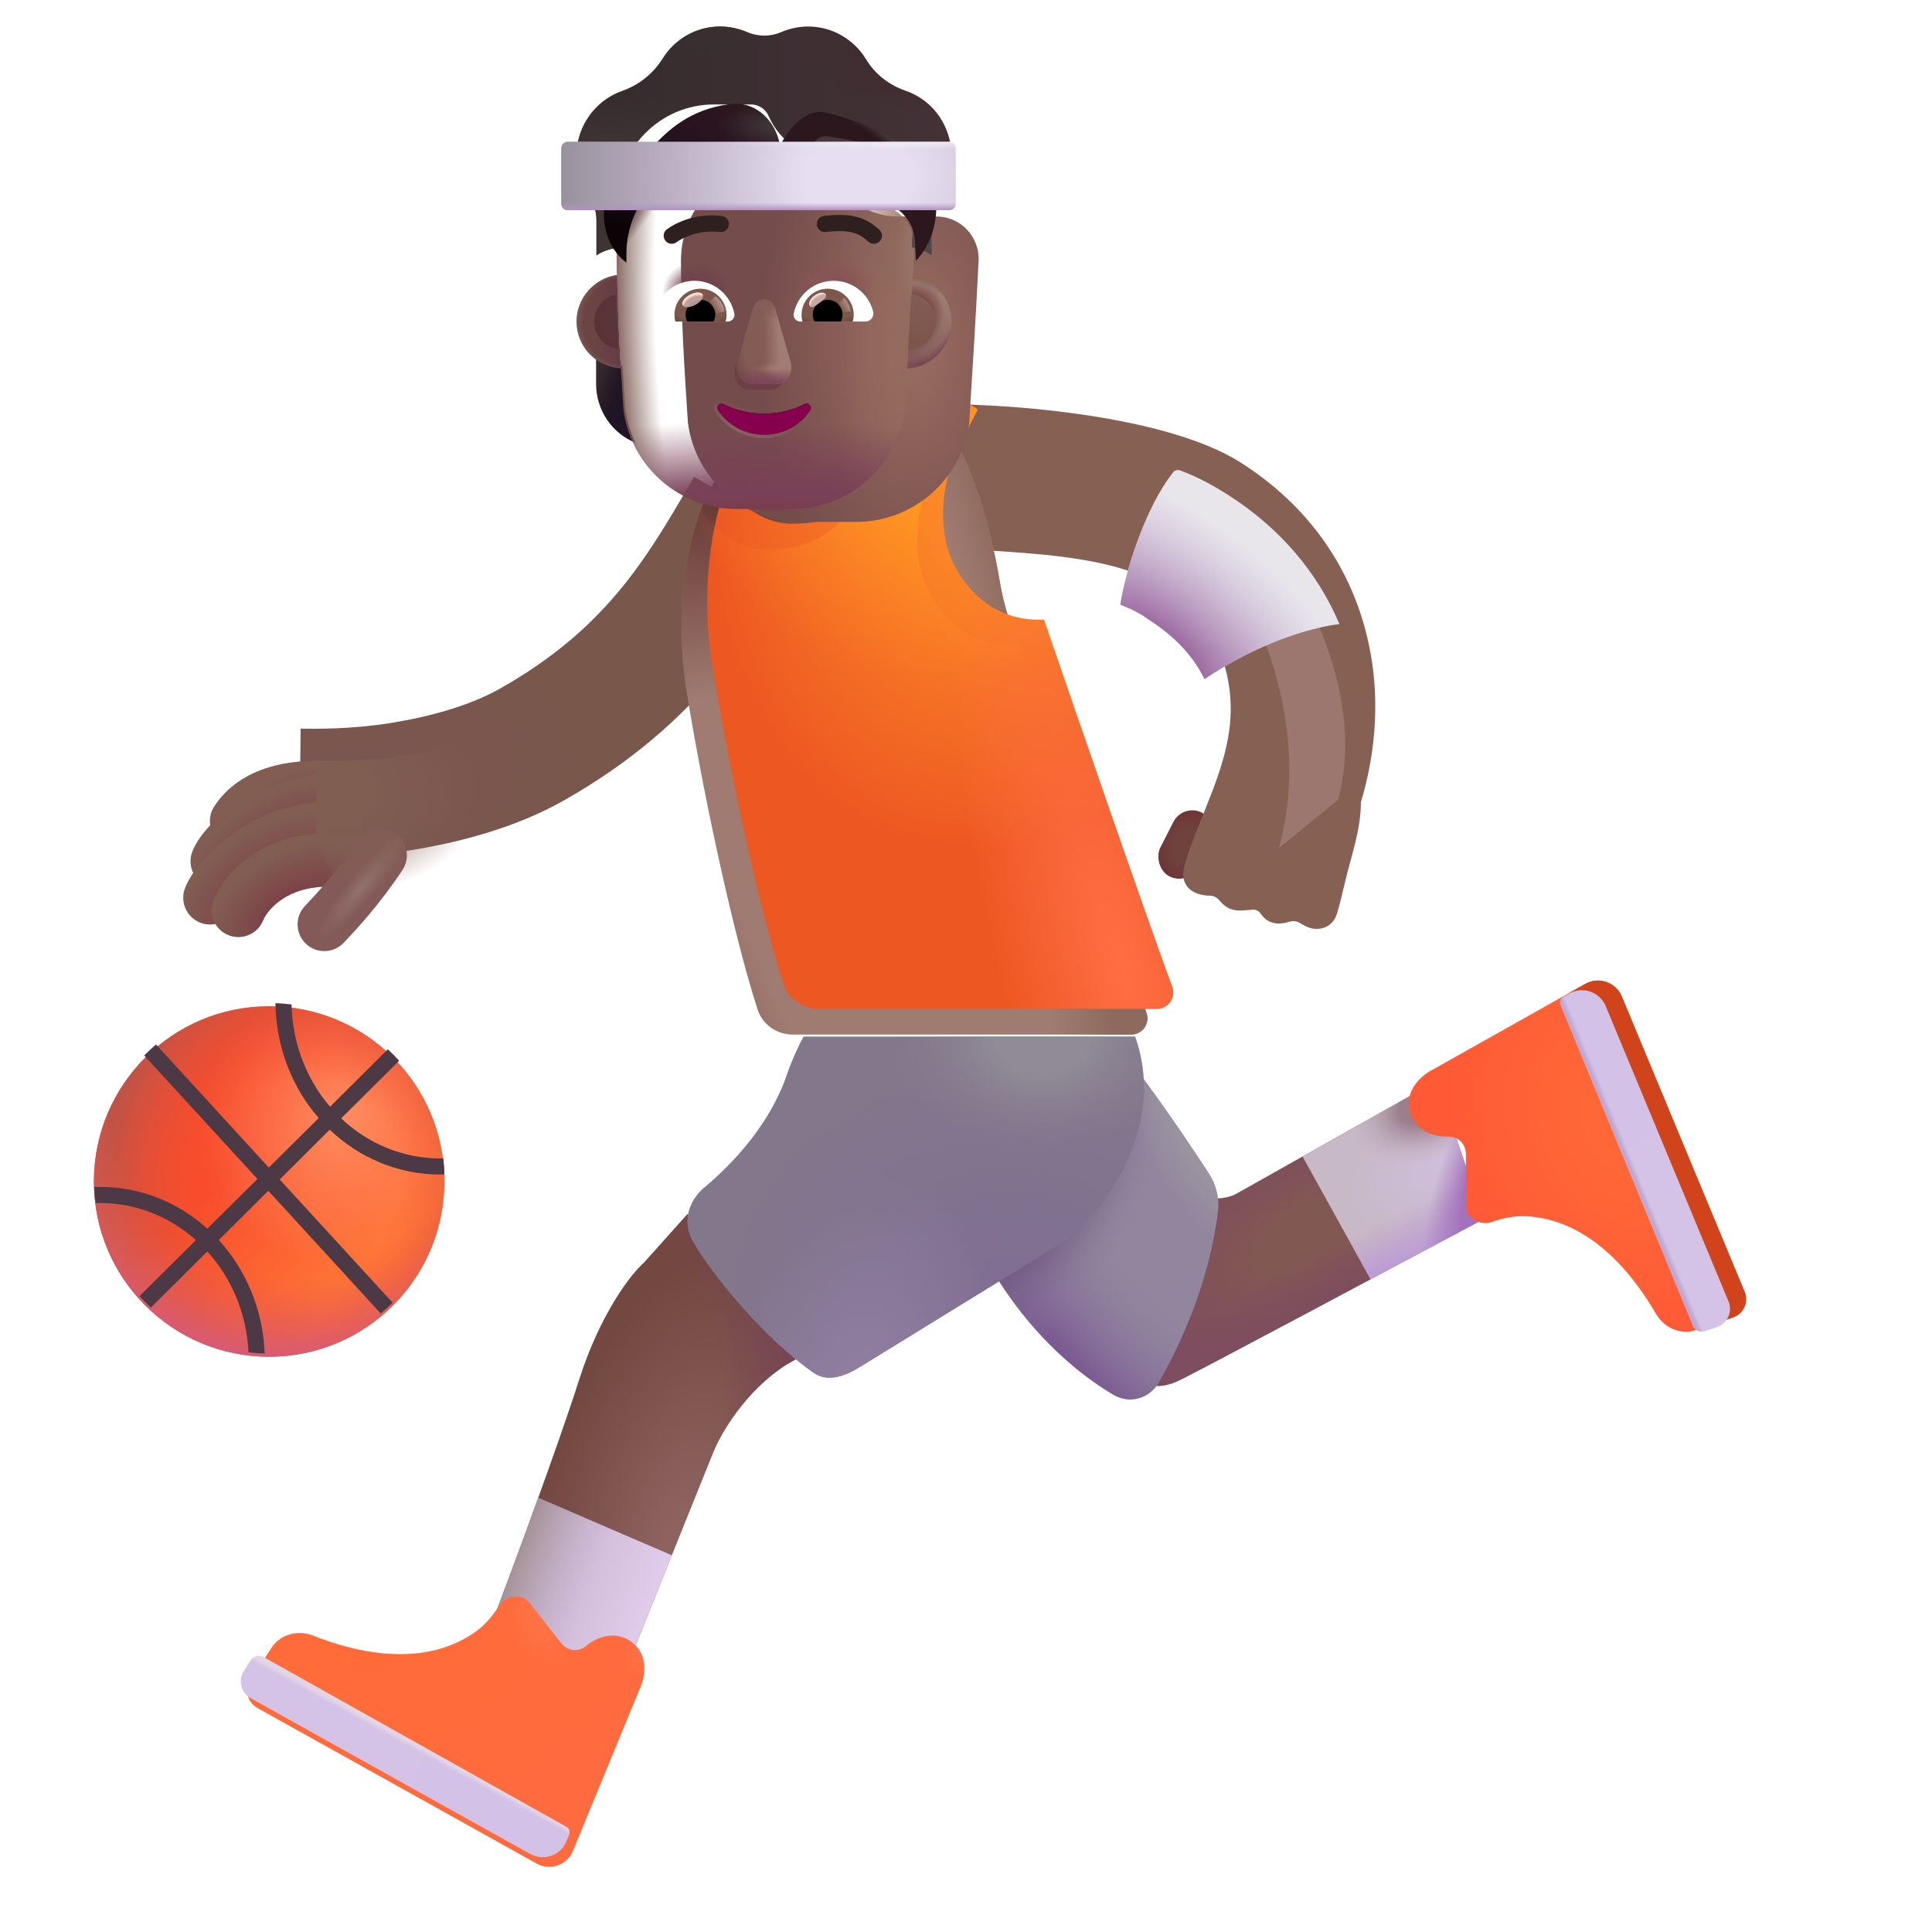 <svg viewBox="1 1 30 30" xmlns="http://www.w3.org/2000/svg">
<rect x="19.37" y="13.469" width="0.659" height="1.111" rx="0.33" transform="rotate(26.961 19.37 13.469)" fill="url(#paint0_radial_3987_23226)"/>
<g filter="url(#filter0_i_3987_23226)">
<path d="M15.216 10.026C15.589 10.015 16.079 10.037 16.69 10.085C17.517 10.149 18.381 10.28 18.828 10.615C19.41 10.986 19.737 11.443 19.854 11.987C19.987 12.601 19.877 13.126 19.624 13.788C19.575 13.916 19.523 14.045 19.473 14.171C19.349 14.482 19.234 14.771 19.186 14.971C19.125 15.229 19.284 15.404 19.59 15.408C19.645 15.409 19.696 15.434 19.73 15.476C19.778 15.534 19.846 15.6 19.936 15.623C20.018 15.645 20.076 15.64 20.155 15.633C20.185 15.63 20.218 15.627 20.256 15.625C20.303 15.623 20.346 15.646 20.373 15.684C20.414 15.742 20.468 15.805 20.573 15.831C20.662 15.852 20.75 15.835 20.817 15.814C20.874 15.795 20.938 15.802 20.989 15.835C21.048 15.872 21.123 15.911 21.194 15.92C21.335 15.94 21.499 15.881 21.561 15.686C21.596 15.578 21.64 15.389 21.682 15.21C21.78 14.793 21.932 14.389 21.932 13.956C22.186 13.112 22.219 12.263 22.053 11.495C21.805 10.345 21.138 9.366 20.065 8.682C18.888 7.933 16.307 7.739 15.043 7.779C14.963 7.782 14.903 7.784 14.87 7.784V10.034C14.968 10.034 15.084 10.03 15.216 10.026Z" fill="#876054"/>
</g>
<circle cx="5.18" cy="19.346" r="2.721" fill="url(#paint1_linear_3987_23226)"/>
<circle cx="5.18" cy="19.346" r="2.721" fill="url(#paint2_radial_3987_23226)"/>
<circle cx="5.18" cy="19.346" r="2.721" fill="url(#paint3_radial_3987_23226)"/>
<circle cx="5.18" cy="19.346" r="2.721" fill="url(#paint4_radial_3987_23226)"/>
<g filter="url(#filter1_i_3987_23226)">
<path d="M5.527 16.647C5.54 17.259 5.765 17.814 6.125 18.235L7.022 17.343C7.084 17.4 7.142 17.459 7.198 17.521L6.298 18.416C6.707 18.803 7.247 19.038 7.836 19.038C7.852 19.038 7.868 19.038 7.884 19.037C7.894 19.119 7.899 19.203 7.901 19.287C7.88 19.288 7.858 19.288 7.836 19.288C7.174 19.288 6.573 19.024 6.12 18.592L5.343 19.365L7.097 21.278C7.038 21.337 6.976 21.393 6.912 21.446L5.166 19.541L4.397 20.306C4.818 20.767 5.085 21.386 5.11 22.067C5.026 22.065 4.942 22.059 4.859 22.049C4.83 21.44 4.591 20.892 4.219 20.482L3.343 21.354C3.281 21.297 3.222 21.238 3.166 21.176L4.042 20.306C3.639 19.946 3.119 19.73 2.553 19.73C2.531 19.73 2.508 19.73 2.486 19.731C2.474 19.649 2.466 19.566 2.462 19.481C2.493 19.48 2.523 19.48 2.553 19.48C3.191 19.48 3.773 19.725 4.219 20.129L4.997 19.357L3.239 17.439C3.298 17.38 3.359 17.323 3.423 17.269L5.174 19.18L5.948 18.411C5.538 17.939 5.286 17.313 5.277 16.627C5.361 16.63 5.445 16.637 5.527 16.647Z" fill="url(#paint5_radial_3987_23226)"/>
</g>
<path d="M11.001 20.604L11.673 19.854L14.009 21.713C13.938 21.76 13.681 21.921 13.212 22.19C12.568 22.602 12.183 23.278 12.071 23.565L10.579 27.268L8.602 26.299C8.928 25.44 9.662 23.462 9.993 22.424C10.324 21.387 10.803 20.778 11.001 20.604Z" fill="url(#paint6_radial_3987_23226)"/>
<path d="M11.001 20.604L11.673 19.854L14.009 21.713C13.938 21.76 13.681 21.921 13.212 22.19C12.568 22.602 12.183 23.278 12.071 23.565L10.579 27.268L8.602 26.299C8.928 25.44 9.662 23.462 9.993 22.424C10.324 21.387 10.803 20.778 11.001 20.604Z" fill="url(#paint7_radial_3987_23226)"/>
<path d="M11.432 25.15L10.579 27.268L8.602 26.299C8.778 25.836 9.072 25.048 9.357 24.258L11.432 25.15Z" fill="url(#paint8_linear_3987_23226)"/>
<path d="M11.432 25.15L10.579 27.268L8.602 26.299C8.778 25.836 9.072 25.048 9.357 24.258L11.432 25.15Z" fill="url(#paint9_linear_3987_23226)"/>
<g filter="url(#filter2_i_3987_23226)">
<path d="M9.12 25.789L9.602 26.401C9.747 26.588 9.935 26.518 10.001 26.459C10.122 26.351 10.434 26.188 10.712 26.401C10.99 26.613 10.906 26.979 10.829 27.135L9.797 29.641C9.706 29.862 9.442 29.954 9.233 29.838L4.894 27.42C4.742 27.335 4.694 27.141 4.788 26.995L5.114 26.489C5.25 26.278 5.522 26.204 5.757 26.296C7.171 26.852 7.951 26.482 8.302 26.225C8.445 26.12 8.559 25.977 8.647 25.838C8.751 25.673 9 25.636 9.12 25.789Z" fill="url(#paint10_radial_3987_23226)"/>
<path d="M9.12 25.789L9.602 26.401C9.747 26.588 9.935 26.518 10.001 26.459C10.122 26.351 10.434 26.188 10.712 26.401C10.99 26.613 10.906 26.979 10.829 27.135L9.797 29.641C9.706 29.862 9.442 29.954 9.233 29.838L4.894 27.42C4.742 27.335 4.694 27.141 4.788 26.995L5.114 26.489C5.25 26.278 5.522 26.204 5.757 26.296C7.171 26.852 7.951 26.482 8.302 26.225C8.445 26.12 8.559 25.977 8.647 25.838C8.751 25.673 9 25.636 9.12 25.789Z" fill="url(#paint11_radial_3987_23226)"/>
<path d="M9.12 25.789L9.602 26.401C9.747 26.588 9.935 26.518 10.001 26.459C10.122 26.351 10.434 26.188 10.712 26.401C10.99 26.613 10.906 26.979 10.829 27.135L9.797 29.641C9.706 29.862 9.442 29.954 9.233 29.838L4.894 27.42C4.742 27.335 4.694 27.141 4.788 26.995L5.114 26.489C5.25 26.278 5.522 26.204 5.757 26.296C7.171 26.852 7.951 26.482 8.302 26.225C8.445 26.12 8.559 25.977 8.647 25.838C8.751 25.673 9 25.636 9.12 25.789Z" fill="url(#paint12_radial_3987_23226)"/>
</g>
<g filter="url(#filter3_i_3987_23226)">
<path d="M9.794 29.418C9.838 29.443 9.856 29.497 9.837 29.543L9.797 29.641C9.706 29.862 9.442 29.954 9.233 29.838L4.894 27.42C4.742 27.335 4.694 27.141 4.787 26.995L4.893 26.831C4.936 26.765 5.023 26.743 5.093 26.782L9.794 29.418Z" fill="url(#paint13_linear_3987_23226)"/>
<path d="M9.794 29.418C9.838 29.443 9.856 29.497 9.837 29.543L9.797 29.641C9.706 29.862 9.442 29.954 9.233 29.838L4.894 27.42C4.742 27.335 4.694 27.141 4.787 26.995L4.893 26.831C4.936 26.765 5.023 26.743 5.093 26.782L9.794 29.418Z" fill="url(#paint14_linear_3987_23226)"/>
</g>
<path d="M19.267 22.455C19.054 22.546 18.915 22.524 18.895 22.502L19.649 19.572C19.881 19.654 20.123 19.585 20.204 19.533L23.313 17.783L24.04 19.928C22.522 20.733 19.479 22.365 19.267 22.455Z" fill="url(#paint15_radial_3987_23226)"/>
<path d="M19.267 22.455C19.054 22.546 18.915 22.524 18.895 22.502L19.649 19.572C19.881 19.654 20.123 19.585 20.204 19.533L23.313 17.783L24.04 19.928C22.522 20.733 19.479 22.365 19.267 22.455Z" fill="url(#paint16_linear_3987_23226)"/>
<path d="M22.282 20.864C22.292 20.858 22.302 20.853 22.312 20.848C22.948 20.509 23.568 20.178 24.04 19.928L23.313 17.783L21.226 18.958L22.282 20.864Z" fill="url(#paint17_radial_3987_23226)"/>
<path d="M22.282 20.864C22.292 20.858 22.302 20.853 22.312 20.848C22.948 20.509 23.568 20.178 24.04 19.928L23.313 17.783L21.226 18.958L22.282 20.864Z" fill="url(#paint18_linear_3987_23226)"/>
<path d="M22.282 20.864C22.292 20.858 22.302 20.853 22.312 20.848C22.948 20.509 23.568 20.178 24.04 19.928L23.313 17.783L21.226 18.958L22.282 20.864Z" fill="url(#paint19_radial_3987_23226)"/>
<path d="M22.282 20.864C22.292 20.858 22.302 20.853 22.312 20.848C22.948 20.509 23.568 20.178 24.04 19.928L23.313 17.783L21.226 18.958L22.282 20.864Z" fill="url(#paint20_radial_3987_23226)"/>
<path d="M18.292 22.659C17.092 21.946 16.373 20.761 16.149 20.205L18.305 17.19C18.683 17.6 19.356 18.586 19.765 19.212C19.879 19.385 19.936 19.59 19.913 19.796C19.794 20.856 19.346 21.856 18.99 22.471C18.848 22.719 18.538 22.804 18.292 22.659Z" fill="#92869E"/>
<path d="M18.292 22.659C17.092 21.946 16.373 20.761 16.149 20.205L18.305 17.19C18.683 17.6 19.356 18.586 19.765 19.212C19.879 19.385 19.936 19.59 19.913 19.796C19.794 20.856 19.346 21.856 18.99 22.471C18.848 22.719 18.538 22.804 18.292 22.659Z" fill="url(#paint21_radial_3987_23226)"/>
<path d="M18.292 22.659C17.092 21.946 16.373 20.761 16.149 20.205L18.305 17.19C18.683 17.6 19.356 18.586 19.765 19.212C19.879 19.385 19.936 19.59 19.913 19.796C19.794 20.856 19.346 21.856 18.99 22.471C18.848 22.719 18.538 22.804 18.292 22.659Z" fill="url(#paint22_radial_3987_23226)"/>
<path d="M18.292 22.659C17.092 21.946 16.373 20.761 16.149 20.205L18.305 17.19C18.683 17.6 19.356 18.586 19.765 19.212C19.879 19.385 19.936 19.59 19.913 19.796C19.794 20.856 19.346 21.856 18.99 22.471C18.848 22.719 18.538 22.804 18.292 22.659Z" fill="url(#paint23_radial_3987_23226)"/>
<g filter="url(#filter4_i_3987_23226)">
<path d="M12.962 17.455C13.056 17.18 13.178 16.934 13.227 16.846H18.376C18.915 18.365 17.724 19.772 17.177 20.084C16.198 20.686 14.284 21.864 14.091 21.983C13.848 22.131 13.579 22.221 13.36 22.049C12.602 21.518 11.806 20.541 11.517 20.041C11.285 19.641 11.54 19.302 11.696 19.182C12.524 18.483 12.845 17.799 12.962 17.455Z" fill="#83788B"/>
<path d="M12.962 17.455C13.056 17.18 13.178 16.934 13.227 16.846H18.376C18.915 18.365 17.724 19.772 17.177 20.084C16.198 20.686 14.284 21.864 14.091 21.983C13.848 22.131 13.579 22.221 13.36 22.049C12.602 21.518 11.806 20.541 11.517 20.041C11.285 19.641 11.54 19.302 11.696 19.182C12.524 18.483 12.845 17.799 12.962 17.455Z" fill="url(#paint24_radial_3987_23226)"/>
<path d="M12.962 17.455C13.056 17.18 13.178 16.934 13.227 16.846H18.376C18.915 18.365 17.724 19.772 17.177 20.084C16.198 20.686 14.284 21.864 14.091 21.983C13.848 22.131 13.579 22.221 13.36 22.049C12.602 21.518 11.806 20.541 11.517 20.041C11.285 19.641 11.54 19.302 11.696 19.182C12.524 18.483 12.845 17.799 12.962 17.455Z" fill="url(#paint25_radial_3987_23226)"/>
<path d="M12.962 17.455C13.056 17.18 13.178 16.934 13.227 16.846H18.376C18.915 18.365 17.724 19.772 17.177 20.084C16.198 20.686 14.284 21.864 14.091 21.983C13.848 22.131 13.579 22.221 13.36 22.049C12.602 21.518 11.806 20.541 11.517 20.041C11.285 19.641 11.54 19.302 11.696 19.182C12.524 18.483 12.845 17.799 12.962 17.455Z" fill="url(#paint26_radial_3987_23226)"/>
</g>
<g filter="url(#filter5_i_3987_23226)">
<path d="M23.563 19.82L23.563 19.041C23.566 18.804 23.375 18.743 23.286 18.748C23.124 18.758 22.779 18.693 22.692 18.354C22.605 18.015 22.898 17.78 23.055 17.705L25.417 16.377C25.626 16.26 25.89 16.351 25.983 16.572L27.89 21.158C27.957 21.318 27.875 21.501 27.711 21.557L27.142 21.752C26.903 21.834 26.644 21.723 26.517 21.506C25.751 20.194 24.91 20 24.475 19.985C24.298 19.979 24.119 20.02 23.964 20.075C23.78 20.139 23.562 20.015 23.563 19.82Z" fill="url(#paint27_radial_3987_23226)"/>
<path d="M23.563 19.82L23.563 19.041C23.566 18.804 23.375 18.743 23.286 18.748C23.124 18.758 22.779 18.693 22.692 18.354C22.605 18.015 22.898 17.78 23.055 17.705L25.417 16.377C25.626 16.26 25.89 16.351 25.983 16.572L27.89 21.158C27.957 21.318 27.875 21.501 27.711 21.557L27.142 21.752C26.903 21.834 26.644 21.723 26.517 21.506C25.751 20.194 24.91 20 24.475 19.985C24.298 19.979 24.119 20.02 23.964 20.075C23.78 20.139 23.562 20.015 23.563 19.82Z" fill="url(#paint28_linear_3987_23226)"/>
</g>
<g filter="url(#filter6_i_3987_23226)">
<path d="M25.282 16.554C25.263 16.507 25.281 16.453 25.326 16.429L25.417 16.377C25.626 16.26 25.89 16.351 25.983 16.572L27.89 21.158C27.957 21.318 27.875 21.501 27.711 21.557L27.526 21.62C27.451 21.646 27.369 21.609 27.339 21.536L25.282 16.554Z" fill="url(#paint29_linear_3987_23226)"/>
<path d="M25.282 16.554C25.263 16.507 25.281 16.453 25.326 16.429L25.417 16.377C25.626 16.26 25.89 16.351 25.983 16.572L27.89 21.158C27.957 21.318 27.875 21.501 27.711 21.557L27.526 21.62C27.451 21.646 27.369 21.609 27.339 21.536L25.282 16.554Z" fill="url(#paint30_linear_3987_23226)"/>
</g>
<g filter="url(#filter7_ii_3987_23226)">
<path fill-rule="evenodd" clip-rule="evenodd" d="M11.974 8.996C11.992 8.966 12.009 8.935 12.027 8.904L13.755 9.912C13.73 9.954 13.706 9.996 13.681 10.039C12.969 11.263 12.111 12.737 10.005 13.93C9.237 14.365 8.351 14.586 7.624 14.703C7.367 14.744 7.121 14.774 6.895 14.794C6.345 14.845 5.901 14.391 5.907 13.839L5.918 12.815C6.168 12.817 6.701 12.825 7.307 12.728C7.924 12.63 8.545 12.458 9.019 12.19C10.652 11.265 11.279 10.189 11.974 8.996Z" fill="url(#paint31_radial_3987_23226)"/>
</g>
<path d="M11.657 11.705C11.419 10.205 11.8 8.96 12.04 8.58C12.333 7.974 13.027 7.776 13.336 7.752H15.774C16.16 8.329 16.408 9.347 16.518 9.992C16.552 10.195 16.596 10.396 16.663 10.591C17.028 11.655 18.29 15.332 18.802 16.725C18.863 16.89 18.74 17.065 18.564 17.065H13.313C13.064 17.065 12.84 16.911 12.764 16.674C12.341 15.359 11.871 13.058 11.657 11.705Z" fill="#9F7B71"/>
<path d="M11.657 11.705C11.419 10.205 11.8 8.96 12.04 8.58C12.333 7.974 13.027 7.776 13.336 7.752H15.774C16.16 8.329 16.408 9.347 16.518 9.992C16.552 10.195 16.596 10.396 16.663 10.591C17.028 11.655 18.29 15.332 18.802 16.725C18.863 16.89 18.74 17.065 18.564 17.065H13.313C13.064 17.065 12.84 16.911 12.764 16.674C12.341 15.359 11.871 13.058 11.657 11.705Z" fill="url(#paint32_radial_3987_23226)"/>
<path d="M11.657 11.705C11.419 10.205 11.8 8.96 12.04 8.58C12.333 7.974 13.027 7.776 13.336 7.752H15.774C16.16 8.329 16.408 9.347 16.518 9.992C16.552 10.195 16.596 10.396 16.663 10.591C17.028 11.655 18.29 15.332 18.802 16.725C18.863 16.89 18.74 17.065 18.564 17.065H13.313C13.064 17.065 12.84 16.911 12.764 16.674C12.341 15.359 11.871 13.058 11.657 11.705Z" fill="url(#paint33_radial_3987_23226)"/>
<path fill-rule="evenodd" clip-rule="evenodd" d="M6.322 13.685C5.547 13.553 5.152 13.774 5.022 13.974C4.898 14.166 4.641 14.221 4.448 14.097C4.256 13.972 4.201 13.715 4.326 13.523C4.717 12.918 5.54 12.709 6.461 12.866C6.687 12.905 6.839 13.119 6.801 13.345C6.762 13.571 6.548 13.723 6.322 13.685Z" fill="#815D52"/>
<path fill-rule="evenodd" clip-rule="evenodd" d="M6.322 13.685C5.547 13.553 5.152 13.774 5.022 13.974C4.898 14.166 4.641 14.221 4.448 14.097C4.256 13.972 4.201 13.715 4.326 13.523C4.717 12.918 5.54 12.709 6.461 12.866C6.687 12.905 6.839 13.119 6.801 13.345C6.762 13.571 6.548 13.723 6.322 13.685Z" fill="url(#paint34_radial_3987_23226)"/>
<path fill-rule="evenodd" clip-rule="evenodd" d="M5.23 14.105C4.924 14.283 4.78 14.475 4.757 14.531C4.67 14.743 4.428 14.844 4.216 14.757C4.004 14.67 3.902 14.428 3.989 14.216C4.109 13.925 4.425 13.613 4.813 13.387C5.22 13.151 5.763 12.974 6.393 13.006C6.622 13.017 6.798 13.212 6.786 13.441C6.775 13.67 6.58 13.846 6.351 13.835C5.903 13.812 5.518 13.938 5.23 14.105Z" fill="#815D52"/>
<path fill-rule="evenodd" clip-rule="evenodd" d="M5.23 14.105C4.924 14.283 4.78 14.475 4.757 14.531C4.67 14.743 4.428 14.844 4.216 14.757C4.004 14.67 3.902 14.428 3.989 14.216C4.109 13.925 4.425 13.613 4.813 13.387C5.22 13.151 5.763 12.974 6.393 13.006C6.622 13.017 6.798 13.212 6.786 13.441C6.775 13.67 6.58 13.846 6.351 13.835C5.903 13.812 5.518 13.938 5.23 14.105Z" fill="url(#paint35_radial_3987_23226)"/>
<path fill-rule="evenodd" clip-rule="evenodd" d="M5.125 14.597C4.832 14.797 4.676 15.02 4.644 15.097C4.557 15.309 4.315 15.411 4.103 15.324C3.891 15.237 3.789 14.994 3.876 14.782C3.986 14.513 4.273 14.174 4.657 13.911C5.054 13.64 5.597 13.422 6.245 13.455C6.474 13.466 6.65 13.662 6.638 13.89C6.626 14.119 6.431 14.295 6.203 14.284C5.772 14.262 5.404 14.406 5.125 14.597Z" fill="#815D52"/>
<path fill-rule="evenodd" clip-rule="evenodd" d="M5.125 14.597C4.832 14.797 4.676 15.02 4.644 15.097C4.557 15.309 4.315 15.411 4.103 15.324C3.891 15.237 3.789 14.994 3.876 14.782C3.986 14.513 4.273 14.174 4.657 13.911C5.054 13.64 5.597 13.422 6.245 13.455C6.474 13.466 6.65 13.662 6.638 13.89C6.626 14.119 6.431 14.295 6.203 14.284C5.772 14.262 5.404 14.406 5.125 14.597Z" fill="url(#paint36_radial_3987_23226)"/>
<path fill-rule="evenodd" clip-rule="evenodd" d="M6.293 14.778C5.504 14.694 5.157 15.115 5.084 15.292C4.997 15.504 4.755 15.606 4.543 15.519C4.331 15.432 4.229 15.19 4.316 14.977C4.527 14.462 5.22 13.83 6.381 13.953C6.608 13.977 6.774 14.181 6.75 14.409C6.725 14.637 6.521 14.802 6.293 14.778Z" fill="#815D52"/>
<path fill-rule="evenodd" clip-rule="evenodd" d="M6.293 14.778C5.504 14.694 5.157 15.115 5.084 15.292C4.997 15.504 4.755 15.606 4.543 15.519C4.331 15.432 4.229 15.19 4.316 14.977C4.527 14.462 5.22 13.83 6.381 13.953C6.608 13.977 6.774 14.181 6.75 14.409C6.725 14.637 6.521 14.802 6.293 14.778Z" fill="url(#paint37_radial_3987_23226)"/>
<path fill-rule="evenodd" clip-rule="evenodd" d="M7.132 13.933C7.323 14.059 7.376 14.317 7.25 14.508C6.886 15.059 6.512 15.455 6.345 15.631C6.342 15.634 6.34 15.636 6.337 15.639C6.18 15.805 5.917 15.813 5.751 15.655C5.584 15.498 5.577 15.235 5.735 15.069L5.74 15.063C5.899 14.894 6.234 14.541 6.557 14.051C6.683 13.86 6.94 13.807 7.132 13.933Z" fill="url(#paint38_radial_3987_23226)"/>
<g filter="url(#filter8_i_3987_23226)">
<path d="M11.884 8.911C12.031 9.154 12.385 9.533 12.903 9.533C13.79 9.533 14.157 9.104 14.446 8.432C14.57 8.144 14.811 7.643 14.884 7.479C15.579 7.584 15.774 7.752 15.774 7.752C15.777 7.756 15.779 7.76 15.782 7.764C15.633 8.041 15.381 8.545 15.329 8.748C15.259 9.022 15.091 9.799 15.579 10.436C15.952 10.922 16.391 11.034 16.812 11.024C17.293 12.427 18.345 15.484 18.802 16.725C18.863 16.89 18.74 17.065 18.564 17.065H13.314C13.064 17.065 12.84 16.911 12.764 16.674C12.341 15.359 11.871 13.058 11.657 11.705C11.467 10.508 11.671 9.473 11.884 8.911Z" fill="url(#paint39_radial_3987_23226)"/>
<path d="M11.884 8.911C12.031 9.154 12.385 9.533 12.903 9.533C13.79 9.533 14.157 9.104 14.446 8.432C14.57 8.144 14.811 7.643 14.884 7.479C15.579 7.584 15.774 7.752 15.774 7.752C15.777 7.756 15.779 7.76 15.782 7.764C15.633 8.041 15.381 8.545 15.329 8.748C15.259 9.022 15.091 9.799 15.579 10.436C15.952 10.922 16.391 11.034 16.812 11.024C17.293 12.427 18.345 15.484 18.802 16.725C18.863 16.89 18.74 17.065 18.564 17.065H13.314C13.064 17.065 12.84 16.911 12.764 16.674C12.341 15.359 11.871 13.058 11.657 11.705C11.467 10.508 11.671 9.473 11.884 8.911Z" fill="url(#paint40_radial_3987_23226)"/>
</g>
<path d="M11.884 8.911C12.031 9.154 12.385 9.533 12.903 9.533C13.79 9.533 14.157 9.104 14.446 8.432C14.57 8.144 14.811 7.643 14.884 7.479C15.579 7.584 15.774 7.752 15.774 7.752C15.777 7.756 15.779 7.76 15.782 7.764C15.633 8.041 15.381 8.545 15.329 8.748C15.259 9.022 15.091 9.799 15.579 10.436C15.952 10.922 16.391 11.034 16.812 11.024C17.293 12.427 18.345 15.484 18.802 16.725C18.863 16.89 18.74 17.065 18.564 17.065H13.314C13.064 17.065 12.84 16.911 12.764 16.674C12.341 15.359 11.871 13.058 11.657 11.705C11.467 10.508 11.671 9.473 11.884 8.911Z" fill="url(#paint41_radial_3987_23226)"/>
<path fill-rule="evenodd" clip-rule="evenodd" d="M11.974 8.996C11.992 8.966 12.009 8.935 12.027 8.904L13.755 9.912C13.73 9.954 13.706 9.996 13.681 10.039C12.969 11.263 12.111 12.737 10.005 13.93C9.237 14.365 8.351 14.586 7.624 14.703C7.367 14.744 7.121 14.774 6.895 14.794C6.345 14.845 5.901 14.391 5.907 13.839L5.918 12.815C6.168 12.817 6.701 12.825 7.307 12.728C7.924 12.63 8.545 12.458 9.019 12.19C10.652 11.265 11.279 10.189 11.974 8.996Z" fill="url(#paint42_radial_3987_23226)"/>
<path d="M15.063 6.679C15.214 6.674 15.357 6.622 15.472 6.539V6.96C15.472 7.364 15.231 7.724 14.866 7.873C14.943 7.709 14.995 7.531 15.022 7.34L15.063 6.679Z" fill="url(#paint43_radial_3987_23226)"/>
<path d="M10.665 6.679C10.514 6.674 10.371 6.622 10.256 6.539V6.96C10.256 7.364 10.497 7.724 10.863 7.873C10.786 7.709 10.732 7.531 10.706 7.34L10.665 6.679Z" fill="url(#paint44_radial_3987_23226)"/>
<g filter="url(#filter9_ii_3987_23226)">
<path d="M10.682 7.364C10.798 8.247 11.55 8.904 12.439 8.904H13.293C14.182 8.904 14.934 8.247 15.05 7.364C15.103 6.512 15.157 5.663 15.197 4.812C15.192 4.465 14.918 4.178 14.573 4.164H13.94C13.508 4.164 13.117 3.909 12.939 3.511C12.894 3.397 12.783 3.322 12.661 3.322H12.085C11.25 3.322 10.574 4.006 10.574 4.85C10.574 5.692 10.626 6.52 10.682 7.364Z" fill="url(#paint45_radial_3987_23226)"/>
<path d="M10.682 7.364C10.798 8.247 11.55 8.904 12.439 8.904H13.293C14.182 8.904 14.934 8.247 15.05 7.364C15.103 6.512 15.157 5.663 15.197 4.812C15.192 4.465 14.918 4.178 14.573 4.164H13.94C13.508 4.164 13.117 3.909 12.939 3.511C12.894 3.397 12.783 3.322 12.661 3.322H12.085C11.25 3.322 10.574 4.006 10.574 4.85C10.574 5.692 10.626 6.52 10.682 7.364Z" fill="url(#paint46_radial_3987_23226)"/>
</g>
<path d="M10.682 7.364C10.798 8.247 11.55 8.904 12.439 8.904H13.293C14.182 8.904 14.934 8.247 15.05 7.364C15.103 6.512 15.157 5.663 15.197 4.812C15.192 4.465 14.918 4.178 14.573 4.164H13.94C13.508 4.164 13.117 3.909 12.939 3.511C12.894 3.397 12.783 3.322 12.661 3.322H12.085C11.25 3.322 10.574 4.006 10.574 4.85C10.574 5.692 10.626 6.52 10.682 7.364Z" fill="url(#paint47_linear_3987_23226)"/>
<path d="M10.682 7.364C10.798 8.247 11.55 8.904 12.439 8.904H13.293C14.182 8.904 14.934 8.247 15.05 7.364C15.103 6.512 15.157 5.663 15.197 4.812C15.192 4.465 14.918 4.178 14.573 4.164H13.94C13.508 4.164 13.117 3.909 12.939 3.511C12.894 3.397 12.783 3.322 12.661 3.322H12.085C11.25 3.322 10.574 4.006 10.574 4.85C10.574 5.692 10.626 6.52 10.682 7.364Z" fill="url(#paint48_radial_3987_23226)"/>
<path d="M10.682 7.364C10.798 8.247 11.55 8.904 12.439 8.904H13.293C14.182 8.904 14.934 8.247 15.05 7.364C15.103 6.512 15.157 5.663 15.197 4.812C15.192 4.465 14.918 4.178 14.573 4.164H13.94C13.508 4.164 13.117 3.909 12.939 3.511C12.894 3.397 12.783 3.322 12.661 3.322H12.085C11.25 3.322 10.574 4.006 10.574 4.85C10.574 5.692 10.626 6.52 10.682 7.364Z" fill="url(#paint49_radial_3987_23226)"/>
<path d="M10.682 7.364C10.798 8.247 11.55 8.904 12.439 8.904H13.293C14.182 8.904 14.934 8.247 15.05 7.364C15.103 6.512 15.157 5.663 15.197 4.812C15.192 4.465 14.918 4.178 14.573 4.164H13.94C13.508 4.164 13.117 3.909 12.939 3.511C12.894 3.397 12.783 3.322 12.661 3.322H12.085C11.25 3.322 10.574 4.006 10.574 4.85C10.574 5.692 10.626 6.52 10.682 7.364Z" fill="url(#paint50_radial_3987_23226)"/>
<path d="M10.682 7.364C10.798 8.247 11.55 8.904 12.439 8.904H13.293C14.182 8.904 14.934 8.247 15.05 7.364C15.103 6.512 15.157 5.663 15.197 4.812C15.192 4.465 14.918 4.178 14.573 4.164H13.94C13.508 4.164 13.117 3.909 12.939 3.511C12.894 3.397 12.783 3.322 12.661 3.322H12.085C11.25 3.322 10.574 4.006 10.574 4.85C10.574 5.692 10.626 6.52 10.682 7.364Z" fill="url(#paint51_radial_3987_23226)"/>
<path d="M10.682 7.364C10.798 8.247 11.55 8.904 12.439 8.904H13.293C14.182 8.904 14.934 8.247 15.05 7.364C15.103 6.512 15.157 5.663 15.197 4.812C15.192 4.465 14.918 4.178 14.573 4.164H13.94C13.508 4.164 13.117 3.909 12.939 3.511C12.894 3.397 12.783 3.322 12.661 3.322H12.085C11.25 3.322 10.574 4.006 10.574 4.85C10.574 5.692 10.626 6.52 10.682 7.364Z" fill="url(#paint52_radial_3987_23226)"/>
<path d="M10.682 7.364C10.798 8.247 11.55 8.904 12.439 8.904H13.293C14.182 8.904 14.934 8.247 15.05 7.364C15.103 6.512 15.157 5.663 15.197 4.812C15.192 4.465 14.918 4.178 14.573 4.164H13.94C13.508 4.164 13.117 3.909 12.939 3.511C12.894 3.397 12.783 3.322 12.661 3.322H12.085C11.25 3.322 10.574 4.006 10.574 4.85C10.574 5.692 10.626 6.52 10.682 7.364Z" fill="url(#paint53_radial_3987_23226)"/>
<g filter="url(#filter10_f_3987_23226)">
<path d="M12.683 5.879L12.415 6.71C12.37 6.881 12.479 7.052 12.634 7.052H12.965C13.121 7.052 13.23 6.878 13.184 6.71L12.961 5.879C12.913 5.694 12.733 5.694 12.683 5.879Z" fill="#6F3F46"/>
</g>
<g filter="url(#filter11_f_3987_23226)">
<path d="M12.691 5.79L12.451 6.621C12.402 6.792 12.52 6.964 12.686 6.964H13.042C13.209 6.964 13.326 6.79 13.277 6.621L13.037 5.79C12.986 5.606 12.745 5.606 12.691 5.79Z" fill="#845B55"/>
<path d="M12.691 5.79L12.451 6.621C12.402 6.792 12.52 6.964 12.686 6.964H13.042C13.209 6.964 13.326 6.79 13.277 6.621L13.037 5.79C12.986 5.606 12.745 5.606 12.691 5.79Z" fill="url(#paint54_linear_3987_23226)"/>
<path d="M12.691 5.79L12.451 6.621C12.402 6.792 12.52 6.964 12.686 6.964H13.042C13.209 6.964 13.326 6.79 13.277 6.621L13.037 5.79C12.986 5.606 12.745 5.606 12.691 5.79Z" fill="url(#paint55_radial_3987_23226)"/>
<path d="M12.691 5.79L12.451 6.621C12.402 6.792 12.52 6.964 12.686 6.964H13.042C13.209 6.964 13.326 6.79 13.277 6.621L13.037 5.79C12.986 5.606 12.745 5.606 12.691 5.79Z" fill="url(#paint56_linear_3987_23226)"/>
<path d="M12.691 5.79L12.451 6.621C12.402 6.792 12.52 6.964 12.686 6.964H13.042C13.209 6.964 13.326 6.79 13.277 6.621L13.037 5.79C12.986 5.606 12.745 5.606 12.691 5.79Z" fill="url(#paint57_radial_3987_23226)"/>
<path d="M12.691 5.79L12.451 6.621C12.402 6.792 12.52 6.964 12.686 6.964H13.042C13.209 6.964 13.326 6.79 13.277 6.621L13.037 5.79C12.986 5.606 12.745 5.606 12.691 5.79Z" fill="url(#paint58_linear_3987_23226)"/>
</g>
<g filter="url(#filter12_f_3987_23226)">
<path d="M12.864 7.423C12.635 7.423 12.419 7.369 12.238 7.275C12.175 7.243 12.109 7.313 12.148 7.369C12.3 7.599 12.563 7.752 12.864 7.752C13.165 7.752 13.429 7.599 13.58 7.369C13.619 7.311 13.553 7.243 13.491 7.275C13.309 7.369 13.096 7.423 12.864 7.423Z" stroke="url(#paint59_linear_3987_23226)" stroke-width="0.1"/>
</g>
<path d="M12.864 7.423C12.635 7.423 12.419 7.369 12.238 7.275C12.175 7.243 12.109 7.313 12.148 7.369C12.3 7.599 12.563 7.752 12.864 7.752C13.165 7.752 13.429 7.599 13.58 7.369C13.619 7.311 13.553 7.243 13.491 7.275C13.309 7.369 13.096 7.423 12.864 7.423Z" fill="url(#paint60_radial_3987_23226)"/>
<g filter="url(#filter13_ii_3987_23226)">
<path d="M15.06 3.109C15.293 3.189 15.501 3.351 15.633 3.584C15.844 3.955 15.813 4.399 15.585 4.727C15.506 4.843 15.463 4.982 15.463 5.122V5.66C15.378 5.601 15.267 5.557 15.161 5.538L15.197 4.812C15.192 4.465 14.918 4.178 14.573 4.164H13.94C13.508 4.164 13.117 3.909 12.939 3.511C12.894 3.397 12.783 3.322 12.661 3.322H12.085C11.25 3.322 10.574 4.006 10.574 4.851L10.588 5.546C10.473 5.563 10.353 5.601 10.262 5.665V5.122C10.262 4.982 10.219 4.843 10.14 4.727C9.924 4.409 9.885 3.982 10.075 3.621C10.207 3.371 10.42 3.196 10.663 3.111C10.922 3.019 11.142 2.844 11.289 2.609C11.476 2.31 11.805 2.112 12.181 2.112C12.328 2.112 12.467 2.143 12.596 2.196C12.769 2.272 12.963 2.272 13.136 2.196C13.263 2.143 13.402 2.112 13.549 2.112C13.93 2.112 14.264 2.318 14.448 2.623C14.587 2.854 14.806 3.021 15.06 3.109Z" fill="url(#paint61_linear_3987_23226)"/>
<path d="M15.06 3.109C15.293 3.189 15.501 3.351 15.633 3.584C15.844 3.955 15.813 4.399 15.585 4.727C15.506 4.843 15.463 4.982 15.463 5.122V5.66C15.378 5.601 15.267 5.557 15.161 5.538L15.197 4.812C15.192 4.465 14.918 4.178 14.573 4.164H13.94C13.508 4.164 13.117 3.909 12.939 3.511C12.894 3.397 12.783 3.322 12.661 3.322H12.085C11.25 3.322 10.574 4.006 10.574 4.851L10.588 5.546C10.473 5.563 10.353 5.601 10.262 5.665V5.122C10.262 4.982 10.219 4.843 10.14 4.727C9.924 4.409 9.885 3.982 10.075 3.621C10.207 3.371 10.42 3.196 10.663 3.111C10.922 3.019 11.142 2.844 11.289 2.609C11.476 2.31 11.805 2.112 12.181 2.112C12.328 2.112 12.467 2.143 12.596 2.196C12.769 2.272 12.963 2.272 13.136 2.196C13.263 2.143 13.402 2.112 13.549 2.112C13.93 2.112 14.264 2.318 14.448 2.623C14.587 2.854 14.806 3.021 15.06 3.109Z" fill="url(#paint62_radial_3987_23226)"/>
<path d="M15.06 3.109C15.293 3.189 15.501 3.351 15.633 3.584C15.844 3.955 15.813 4.399 15.585 4.727C15.506 4.843 15.463 4.982 15.463 5.122V5.66C15.378 5.601 15.267 5.557 15.161 5.538L15.197 4.812C15.192 4.465 14.918 4.178 14.573 4.164H13.94C13.508 4.164 13.117 3.909 12.939 3.511C12.894 3.397 12.783 3.322 12.661 3.322H12.085C11.25 3.322 10.574 4.006 10.574 4.851L10.588 5.546C10.473 5.563 10.353 5.601 10.262 5.665V5.122C10.262 4.982 10.219 4.843 10.14 4.727C9.924 4.409 9.885 3.982 10.075 3.621C10.207 3.371 10.42 3.196 10.663 3.111C10.922 3.019 11.142 2.844 11.289 2.609C11.476 2.31 11.805 2.112 12.181 2.112C12.328 2.112 12.467 2.143 12.596 2.196C12.769 2.272 12.963 2.272 13.136 2.196C13.263 2.143 13.402 2.112 13.549 2.112C13.93 2.112 14.264 2.318 14.448 2.623C14.587 2.854 14.806 3.021 15.06 3.109Z" fill="url(#paint63_radial_3987_23226)"/>
<path d="M15.06 3.109C15.293 3.189 15.501 3.351 15.633 3.584C15.844 3.955 15.813 4.399 15.585 4.727C15.506 4.843 15.463 4.982 15.463 5.122V5.66C15.378 5.601 15.267 5.557 15.161 5.538L15.197 4.812C15.192 4.465 14.918 4.178 14.573 4.164H13.94C13.508 4.164 13.117 3.909 12.939 3.511C12.894 3.397 12.783 3.322 12.661 3.322H12.085C11.25 3.322 10.574 4.006 10.574 4.851L10.588 5.546C10.473 5.563 10.353 5.601 10.262 5.665V5.122C10.262 4.982 10.219 4.843 10.14 4.727C9.924 4.409 9.885 3.982 10.075 3.621C10.207 3.371 10.42 3.196 10.663 3.111C10.922 3.019 11.142 2.844 11.289 2.609C11.476 2.31 11.805 2.112 12.181 2.112C12.328 2.112 12.467 2.143 12.596 2.196C12.769 2.272 12.963 2.272 13.136 2.196C13.263 2.143 13.402 2.112 13.549 2.112C13.93 2.112 14.264 2.318 14.448 2.623C14.587 2.854 14.806 3.021 15.06 3.109Z" fill="url(#paint64_radial_3987_23226)"/>
<path d="M15.06 3.109C15.293 3.189 15.501 3.351 15.633 3.584C15.844 3.955 15.813 4.399 15.585 4.727C15.506 4.843 15.463 4.982 15.463 5.122V5.66C15.378 5.601 15.267 5.557 15.161 5.538L15.197 4.812C15.192 4.465 14.918 4.178 14.573 4.164H13.94C13.508 4.164 13.117 3.909 12.939 3.511C12.894 3.397 12.783 3.322 12.661 3.322H12.085C11.25 3.322 10.574 4.006 10.574 4.851L10.588 5.546C10.473 5.563 10.353 5.601 10.262 5.665V5.122C10.262 4.982 10.219 4.843 10.14 4.727C9.924 4.409 9.885 3.982 10.075 3.621C10.207 3.371 10.42 3.196 10.663 3.111C10.922 3.019 11.142 2.844 11.289 2.609C11.476 2.31 11.805 2.112 12.181 2.112C12.328 2.112 12.467 2.143 12.596 2.196C12.769 2.272 12.963 2.272 13.136 2.196C13.263 2.143 13.402 2.112 13.549 2.112C13.93 2.112 14.264 2.318 14.448 2.623C14.587 2.854 14.806 3.021 15.06 3.109Z" fill="url(#paint65_radial_3987_23226)"/>
</g>
<g filter="url(#filter14_i_3987_23226)">
<path d="M14.552 4.765C14.473 4.696 14.381 4.623 14.241 4.579C14.104 4.536 13.931 4.524 13.693 4.554C13.624 4.562 13.575 4.625 13.584 4.693C13.592 4.762 13.655 4.811 13.723 4.803C13.941 4.776 14.074 4.79 14.166 4.819C14.256 4.847 14.316 4.893 14.387 4.955C14.44 5 14.519 4.995 14.565 4.942C14.61 4.89 14.604 4.811 14.552 4.765Z" fill="#2E201F"/>
</g>
<g filter="url(#filter15_i_3987_23226)">
<path d="M11.321 4.716C11.362 4.692 11.421 4.661 11.495 4.631C11.643 4.573 11.855 4.523 12.108 4.554C12.177 4.562 12.226 4.625 12.217 4.693C12.209 4.762 12.146 4.811 12.077 4.803C11.875 4.778 11.705 4.818 11.587 4.865C11.527 4.888 11.481 4.913 11.45 4.931C11.435 4.941 11.423 4.948 11.416 4.953L11.409 4.959L11.408 4.959C11.353 5.002 11.274 4.992 11.232 4.937C11.189 4.882 11.199 4.804 11.254 4.761L11.321 4.716Z" fill="#2E201F"/>
</g>
<g filter="url(#filter16_if_3987_23226)">
<path d="M12.969 3.573C12.959 3.553 12.949 3.532 12.939 3.511C12.894 3.397 12.783 3.322 12.661 3.322H12.085C11.25 3.322 10.574 4.006 10.574 4.85V4.975C10.42 4.858 10.227 4.611 10.227 4.212C10.227 3.727 10.58 3.482 10.806 3.325C10.87 3.281 10.923 3.244 10.955 3.211C10.969 3.197 10.984 3.181 11.001 3.163C11.159 2.996 11.44 2.697 11.932 2.566C12.012 2.545 12.092 2.529 12.171 2.518C12.639 2.449 12.979 2.867 12.979 3.34V3.567L12.969 3.573Z" fill="#2D171F"/>
<path d="M12.969 3.573C12.959 3.553 12.949 3.532 12.939 3.511C12.894 3.397 12.783 3.322 12.661 3.322H12.085C11.25 3.322 10.574 4.006 10.574 4.85V4.975C10.42 4.858 10.227 4.611 10.227 4.212C10.227 3.727 10.58 3.482 10.806 3.325C10.87 3.281 10.923 3.244 10.955 3.211C10.969 3.197 10.984 3.181 11.001 3.163C11.159 2.996 11.44 2.697 11.932 2.566C12.012 2.545 12.092 2.529 12.171 2.518C12.639 2.449 12.979 2.867 12.979 3.34V3.567L12.969 3.573Z" fill="url(#paint66_radial_3987_23226)"/>
<path d="M12.969 3.573C12.959 3.553 12.949 3.532 12.939 3.511C12.894 3.397 12.783 3.322 12.661 3.322H12.085C11.25 3.322 10.574 4.006 10.574 4.85V4.975C10.42 4.858 10.227 4.611 10.227 4.212C10.227 3.727 10.58 3.482 10.806 3.325C10.87 3.281 10.923 3.244 10.955 3.211C10.969 3.197 10.984 3.181 11.001 3.163C11.159 2.996 11.44 2.697 11.932 2.566C12.012 2.545 12.092 2.529 12.171 2.518C12.639 2.449 12.979 2.867 12.979 3.34V3.567L12.969 3.573Z" fill="url(#paint67_radial_3987_23226)"/>
</g>
<g filter="url(#filter17_f_3987_23226)">
<path d="M15.222 5.051L15.209 4.765C15.204 4.42 14.918 4.135 14.573 4.121H13.94C13.538 4.121 13.171 3.901 12.979 3.551V3.551C12.979 3.551 13.305 2.615 13.842 2.752C14.221 2.849 14.626 2.995 14.945 3.203C15.734 3.718 15.637 4.614 15.222 5.051Z" fill="#2D171F"/>
<path d="M15.222 5.051L15.209 4.765C15.204 4.42 14.918 4.135 14.573 4.121H13.94C13.538 4.121 13.171 3.901 12.979 3.551V3.551C12.979 3.551 13.305 2.615 13.842 2.752C14.221 2.849 14.626 2.995 14.945 3.203C15.734 3.718 15.637 4.614 15.222 5.051Z" fill="url(#paint68_radial_3987_23226)"/>
<path d="M15.222 5.051L15.209 4.765C15.204 4.42 14.918 4.135 14.573 4.121H13.94C13.538 4.121 13.171 3.901 12.979 3.551V3.551C12.979 3.551 13.305 2.615 13.842 2.752C14.221 2.849 14.626 2.995 14.945 3.203C15.734 3.718 15.637 4.614 15.222 5.051Z" fill="url(#paint69_radial_3987_23226)"/>
</g>
<path d="M13.945 5.36C14.241 5.36 14.491 5.564 14.558 5.839C14.579 5.918 14.518 5.993 14.437 5.993H13.428C13.364 5.993 13.312 5.934 13.325 5.87C13.382 5.58 13.637 5.36 13.945 5.36Z" fill="white"/>
<path d="M13.852 5.483C14.076 5.483 14.256 5.665 14.256 5.887C14.256 5.923 14.25 5.96 14.241 5.993H13.461C13.452 5.958 13.447 5.923 13.447 5.887C13.447 5.665 13.628 5.483 13.852 5.483Z" fill="url(#paint70_radial_3987_23226)"/>
<path d="M13.621 5.887C13.621 5.758 13.724 5.656 13.852 5.656C13.981 5.656 14.083 5.758 14.083 5.887C14.083 5.925 14.074 5.962 14.058 5.993H13.649C13.63 5.962 13.621 5.925 13.621 5.887Z" fill="black"/>
<g filter="url(#filter18_f_3987_23226)">
<path d="M13.822 5.568C13.851 5.607 13.791 5.654 13.723 5.705C13.654 5.756 13.604 5.792 13.575 5.753C13.546 5.715 13.578 5.642 13.647 5.591C13.715 5.54 13.794 5.53 13.822 5.568Z" fill="#C7A7A3"/>
<path d="M13.822 5.568C13.851 5.607 13.791 5.654 13.723 5.705C13.654 5.756 13.604 5.792 13.575 5.753C13.546 5.715 13.578 5.642 13.647 5.591C13.715 5.54 13.794 5.53 13.822 5.568Z" fill="url(#paint71_radial_3987_23226)"/>
</g>
<g filter="url(#filter19_f_3987_23226)">
<path d="M14.212 5.834C14.197 5.729 14.136 5.651 14.107 5.624L13.989 5.753L14.042 5.857L14.212 5.834Z" fill="url(#paint72_linear_3987_23226)"/>
</g>
<path d="M11.783 5.36C11.487 5.36 11.238 5.564 11.17 5.839C11.15 5.918 11.21 5.993 11.291 5.993H12.3C12.364 5.993 12.416 5.935 12.403 5.87C12.346 5.58 12.089 5.36 11.783 5.36Z" fill="white"/>
<path d="M11.876 5.483C11.652 5.483 11.473 5.665 11.473 5.887C11.473 5.923 11.478 5.96 11.487 5.993H12.267C12.276 5.958 12.282 5.923 12.282 5.887C12.28 5.665 12.1 5.483 11.876 5.483Z" fill="url(#paint73_radial_3987_23226)"/>
<path d="M12.107 5.887C12.107 5.758 12.005 5.656 11.876 5.656C11.748 5.656 11.645 5.758 11.645 5.887C11.645 5.925 11.654 5.962 11.671 5.993H12.08C12.097 5.962 12.107 5.925 12.107 5.887Z" fill="black"/>
<g filter="url(#filter20_f_3987_23226)">
<path d="M12.245 5.839C12.245 5.709 12.139 5.622 12.11 5.596L11.98 5.722L12.06 5.885L12.245 5.839Z" fill="url(#paint74_linear_3987_23226)"/>
</g>
<g filter="url(#filter21_f_3987_23226)">
<ellipse cx="11.755" cy="5.656" rx="0.176" ry="0.089" transform="rotate(-27.914 11.755 5.656)" fill="#C7A7A3" fill-opacity="0.9"/>
<ellipse cx="11.755" cy="5.656" rx="0.176" ry="0.089" transform="rotate(-27.914 11.755 5.656)" fill="url(#paint75_radial_3987_23226)"/>
</g>
<path d="M15.09 6.72C15.12 6.238 15.149 5.758 15.174 5.276C15.515 5.336 15.775 5.634 15.775 5.993C15.775 6.381 15.472 6.698 15.09 6.72Z" fill="url(#paint76_linear_3987_23226)"/>
<path d="M15.09 6.72C15.12 6.238 15.149 5.758 15.174 5.276C15.515 5.336 15.775 5.634 15.775 5.993C15.775 6.381 15.472 6.698 15.09 6.72Z" fill="url(#paint77_radial_3987_23226)"/>
<path d="M15.09 6.72C15.12 6.238 15.149 5.758 15.174 5.276C15.515 5.336 15.775 5.634 15.775 5.993C15.775 6.381 15.472 6.698 15.09 6.72Z" fill="url(#paint78_radial_3987_23226)"/>
<path d="M15.09 6.72C15.12 6.238 15.149 5.758 15.174 5.276C15.515 5.336 15.775 5.634 15.775 5.993C15.775 6.381 15.472 6.698 15.09 6.72Z" fill="url(#paint79_radial_3987_23226)"/>
<path d="M10.582 5.27C10.229 5.32 9.953 5.626 9.953 5.993C9.953 6.382 10.257 6.699 10.641 6.72C10.611 6.237 10.592 5.754 10.582 5.27Z" fill="url(#paint80_linear_3987_23226)"/>
<path d="M10.582 5.27C10.229 5.32 9.953 5.626 9.953 5.993C9.953 6.382 10.257 6.699 10.641 6.72C10.611 6.237 10.592 5.754 10.582 5.27Z" fill="url(#paint81_radial_3987_23226)"/>
<g filter="url(#filter22_f_3987_23226)">
<path d="M10.564 5.571C10.371 5.614 10.227 5.787 10.227 5.993C10.227 6.212 10.39 6.393 10.602 6.421C10.586 6.138 10.573 5.855 10.564 5.571Z" fill="url(#paint82_radial_3987_23226)"/>
</g>
<g filter="url(#filter23_f_3987_23226)">
<path d="M15.1 6.424C15.117 6.137 15.134 5.85 15.15 5.563C15.363 5.589 15.528 5.771 15.528 5.991C15.528 6.229 15.337 6.421 15.1 6.424Z" fill="url(#paint83_linear_3987_23226)"/>
</g>
<g filter="url(#filter24_f_3987_23226)">
<path d="M14.761 3.553L13.819 3.553C13.699 3.553 13.601 3.455 13.601 3.335C13.601 3.2 13.722 3.097 13.854 3.118C14.099 3.157 14.423 3.212 14.64 3.265C15.131 3.387 15.267 3.626 15.305 3.797C15.129 3.582 14.869 3.545 14.761 3.553Z" fill="#49373D"/>
</g>
<path d="M9.716 3.302C9.716 3.246 9.761 3.202 9.816 3.202H15.741C15.796 3.202 15.841 3.246 15.841 3.302V4.164C15.841 4.219 15.796 4.264 15.741 4.264H9.816C9.761 4.264 9.716 4.219 9.716 4.164V3.302Z" fill="url(#paint84_radial_3987_23226)"/>
<path d="M9.716 3.302C9.716 3.246 9.761 3.202 9.816 3.202H15.741C15.796 3.202 15.841 3.246 15.841 3.302V4.164C15.841 4.219 15.796 4.264 15.741 4.264H9.816C9.761 4.264 9.716 4.219 9.716 4.164V3.302Z" fill="url(#paint85_linear_3987_23226)"/>
<path d="M9.716 3.302C9.716 3.246 9.761 3.202 9.816 3.202H15.741C15.796 3.202 15.841 3.246 15.841 3.302V4.164C15.841 4.219 15.796 4.264 15.741 4.264H9.816C9.761 4.264 9.716 4.219 9.716 4.164V3.302Z" fill="url(#paint86_linear_3987_23226)"/>
<path d="M9.716 3.302C9.716 3.246 9.761 3.202 9.816 3.202H15.741C15.796 3.202 15.841 3.246 15.841 3.302V4.164C15.841 4.219 15.796 4.264 15.741 4.264H9.816C9.761 4.264 9.716 4.219 9.716 4.164V3.302Z" fill="url(#paint87_radial_3987_23226)"/>
<g filter="url(#filter25_f_3987_23226)">
<path d="M20.857 14.169C21.332 12.494 20.659 10.815 20.263 10.184L21.045 9.801C21.951 11.473 21.998 12.575 21.779 13.419L20.857 14.169Z" fill="#9C776F"/>
</g>
<g filter="url(#filter26_i_3987_23226)">
<path d="M19.324 8.304C19.285 8.29 19.242 8.302 19.217 8.334C18.777 8.885 18.467 9.901 18.396 10.39C18.563 10.453 18.71 10.527 18.828 10.616C19.246 10.882 19.532 11.192 19.703 11.546C20.515 10.997 21.34 10.744 21.799 10.691C21.458 9.888 20.878 9.2 20.065 8.682C19.856 8.549 19.605 8.408 19.324 8.304Z" fill="#E8E5EB"/>
<path d="M19.324 8.304C19.285 8.29 19.242 8.302 19.217 8.334C18.777 8.885 18.467 9.901 18.396 10.39C18.563 10.453 18.71 10.527 18.828 10.616C19.246 10.882 19.532 11.192 19.703 11.546C20.515 10.997 21.34 10.744 21.799 10.691C21.458 9.888 20.878 9.2 20.065 8.682C19.856 8.549 19.605 8.408 19.324 8.304Z" fill="url(#paint88_radial_3987_23226)"/>
</g>
<defs>
<filter id="filter0_i_3987_23226" x="14.87" y="7.274" width="7.486" height="8.65" filterUnits="userSpaceOnUse" color-interpolation-filters="sRGB">
<feFlood flood-opacity="0" result="BackgroundImageFix"/>
<feBlend mode="normal" in="SourceGraphic" in2="BackgroundImageFix" result="shape"/>
<feColorMatrix in="SourceAlpha" type="matrix" values="0 0 0 0 0 0 0 0 0 0 0 0 0 0 0 0 0 0 127 0" result="hardAlpha"/>
<feOffset dx="0.2" dy="-0.5"/>
<feGaussianBlur stdDeviation="0.5"/>
<feComposite in2="hardAlpha" operator="arithmetic" k2="-1" k3="1"/>
<feColorMatrix type="matrix" values="0 0 0 0 0.475 0 0 0 0 0.243 0 0 0 0 0.302 0 0 0 1 0"/>
<feBlend mode="normal" in2="shape" result="effect1_innerShadow_3987_23226"/>
</filter>
<filter id="filter1_i_3987_23226" x="2.462" y="16.577" width="5.439" height="5.49" filterUnits="userSpaceOnUse" color-interpolation-filters="sRGB">
<feFlood flood-opacity="0" result="BackgroundImageFix"/>
<feBlend mode="normal" in="SourceGraphic" in2="BackgroundImageFix" result="shape"/>
<feColorMatrix in="SourceAlpha" type="matrix" values="0 0 0 0 0 0 0 0 0 0 0 0 0 0 0 0 0 0 127 0" result="hardAlpha"/>
<feOffset dy="-0.05"/>
<feGaussianBlur stdDeviation="0.025"/>
<feComposite in2="hardAlpha" operator="arithmetic" k2="-1" k3="1"/>
<feColorMatrix type="matrix" values="0 0 0 0 0.298 0 0 0 0 0.224 0 0 0 0 0.267 0 0 0 1 0"/>
<feBlend mode="normal" in2="shape" result="effect1_innerShadow_3987_23226"/>
</filter>
<filter id="filter2_i_3987_23226" x="4.74" y="25.692" width="6.264" height="4.296" filterUnits="userSpaceOnUse" color-interpolation-filters="sRGB">
<feFlood flood-opacity="0" result="BackgroundImageFix"/>
<feBlend mode="normal" in="SourceGraphic" in2="BackgroundImageFix" result="shape"/>
<feColorMatrix in="SourceAlpha" type="matrix" values="0 0 0 0 0 0 0 0 0 0 0 0 0 0 0 0 0 0 127 0" result="hardAlpha"/>
<feOffset dx="0.1" dy="0.1"/>
<feGaussianBlur stdDeviation="0.15"/>
<feComposite in2="hardAlpha" operator="arithmetic" k2="-1" k3="1"/>
<feColorMatrix type="matrix" values="0 0 0 0 0.863 0 0 0 0 0.325 0 0 0 0 0.18 0 0 0 1 0"/>
<feBlend mode="normal" in2="shape" result="effect1_innerShadow_3987_23226"/>
</filter>
<filter id="filter3_i_3987_23226" x="4.74" y="26.713" width="5.105" height="3.176" filterUnits="userSpaceOnUse" color-interpolation-filters="sRGB">
<feFlood flood-opacity="0" result="BackgroundImageFix"/>
<feBlend mode="normal" in="SourceGraphic" in2="BackgroundImageFix" result="shape"/>
<feColorMatrix in="SourceAlpha" type="matrix" values="0 0 0 0 0 0 0 0 0 0 0 0 0 0 0 0 0 0 127 0" result="hardAlpha"/>
<feOffset dy="-0.05"/>
<feGaussianBlur stdDeviation="0.05"/>
<feComposite in2="hardAlpha" operator="arithmetic" k2="-1" k3="1"/>
<feColorMatrix type="matrix" values="0 0 0 0 0.706 0 0 0 0 0.565 0 0 0 0 0.831 0 0 0 1 0"/>
<feBlend mode="normal" in2="shape" result="effect1_innerShadow_3987_23226"/>
</filter>
<filter id="filter4_i_3987_23226" x="11.424" y="16.846" width="7.339" height="5.547" filterUnits="userSpaceOnUse" color-interpolation-filters="sRGB">
<feFlood flood-opacity="0" result="BackgroundImageFix"/>
<feBlend mode="normal" in="SourceGraphic" in2="BackgroundImageFix" result="shape"/>
<feColorMatrix in="SourceAlpha" type="matrix" values="0 0 0 0 0 0 0 0 0 0 0 0 0 0 0 0 0 0 127 0" result="hardAlpha"/>
<feOffset dx="0.25" dy="0.25"/>
<feGaussianBlur stdDeviation="0.5"/>
<feComposite in2="hardAlpha" operator="arithmetic" k2="-1" k3="1"/>
<feColorMatrix type="matrix" values="0 0 0 0 0 0 0 0 0 0 0 0 0 0 0 0 0 0 0.25 0"/>
<feBlend mode="normal" in2="shape" result="effect1_innerShadow_3987_23226"/>
</filter>
<filter id="filter5_i_3987_23226" x="22.676" y="16.226" width="5.437" height="5.553" filterUnits="userSpaceOnUse" color-interpolation-filters="sRGB">
<feFlood flood-opacity="0" result="BackgroundImageFix"/>
<feBlend mode="normal" in="SourceGraphic" in2="BackgroundImageFix" result="shape"/>
<feColorMatrix in="SourceAlpha" type="matrix" values="0 0 0 0 0 0 0 0 0 0 0 0 0 0 0 0 0 0 127 0" result="hardAlpha"/>
<feOffset dx="0.2" dy="-0.1"/>
<feGaussianBlur stdDeviation="0.15"/>
<feComposite in2="hardAlpha" operator="arithmetic" k2="-1" k3="1"/>
<feColorMatrix type="matrix" values="0 0 0 0 0.827 0 0 0 0 0.231 0 0 0 0 0.322 0 0 0 1 0"/>
<feBlend mode="normal" in2="shape" result="effect1_innerShadow_3987_23226"/>
</filter>
<filter id="filter6_i_3987_23226" x="25.224" y="16.326" width="2.689" height="5.353" filterUnits="userSpaceOnUse" color-interpolation-filters="sRGB">
<feFlood flood-opacity="0" result="BackgroundImageFix"/>
<feBlend mode="normal" in="SourceGraphic" in2="BackgroundImageFix" result="shape"/>
<feColorMatrix in="SourceAlpha" type="matrix" values="0 0 0 0 0 0 0 0 0 0 0 0 0 0 0 0 0 0 127 0" result="hardAlpha"/>
<feOffset dx="-0.05" dy="0.05"/>
<feGaussianBlur stdDeviation="0.05"/>
<feComposite in2="hardAlpha" operator="arithmetic" k2="-1" k3="1"/>
<feColorMatrix type="matrix" values="0 0 0 0 0.949 0 0 0 0 0.925 0 0 0 0 0.973 0 0 0 1 0"/>
<feBlend mode="normal" in2="shape" result="effect1_innerShadow_3987_23226"/>
</filter>
<filter id="filter7_ii_3987_23226" x="5.657" y="8.504" width="8.098" height="6.294" filterUnits="userSpaceOnUse" color-interpolation-filters="sRGB">
<feFlood flood-opacity="0" result="BackgroundImageFix"/>
<feBlend mode="normal" in="SourceGraphic" in2="BackgroundImageFix" result="shape"/>
<feColorMatrix in="SourceAlpha" type="matrix" values="0 0 0 0 0 0 0 0 0 0 0 0 0 0 0 0 0 0 127 0" result="hardAlpha"/>
<feOffset dx="-0.25" dy="-0.4"/>
<feGaussianBlur stdDeviation="0.375"/>
<feComposite in2="hardAlpha" operator="arithmetic" k2="-1" k3="1"/>
<feColorMatrix type="matrix" values="0 0 0 0 0.494 0 0 0 0 0.298 0 0 0 0 0.349 0 0 0 1 0"/>
<feBlend mode="normal" in2="shape" result="effect1_innerShadow_3987_23226"/>
<feColorMatrix in="SourceAlpha" type="matrix" values="0 0 0 0 0 0 0 0 0 0 0 0 0 0 0 0 0 0 127 0" result="hardAlpha"/>
<feOffset dy="-0.1"/>
<feGaussianBlur stdDeviation="0.375"/>
<feComposite in2="hardAlpha" operator="arithmetic" k2="-1" k3="1"/>
<feColorMatrix type="matrix" values="0 0 0 0 0.412 0 0 0 0 0.204 0 0 0 0 0.263 0 0 0 1 0"/>
<feBlend mode="normal" in2="effect1_innerShadow_3987_23226" result="effect2_innerShadow_3987_23226"/>
</filter>
<filter id="filter8_i_3987_23226" x="11.582" y="7.079" width="7.636" height="9.986" filterUnits="userSpaceOnUse" color-interpolation-filters="sRGB">
<feFlood flood-opacity="0" result="BackgroundImageFix"/>
<feBlend mode="normal" in="SourceGraphic" in2="BackgroundImageFix" result="shape"/>
<feColorMatrix in="SourceAlpha" type="matrix" values="0 0 0 0 0 0 0 0 0 0 0 0 0 0 0 0 0 0 127 0" result="hardAlpha"/>
<feOffset dx="0.4" dy="-0.4"/>
<feGaussianBlur stdDeviation="0.75"/>
<feComposite in2="hardAlpha" operator="arithmetic" k2="-1" k3="1"/>
<feColorMatrix type="matrix" values="0 0 0 0 0.729 0 0 0 0 0.216 0 0 0 0 0.102 0 0 0 1 0"/>
<feBlend mode="normal" in2="shape" result="effect1_innerShadow_3987_23226"/>
</filter>
<filter id="filter9_ii_3987_23226" x="10.574" y="3.322" width="5.623" height="5.782" filterUnits="userSpaceOnUse" color-interpolation-filters="sRGB">
<feFlood flood-opacity="0" result="BackgroundImageFix"/>
<feBlend mode="normal" in="SourceGraphic" in2="BackgroundImageFix" result="shape"/>
<feColorMatrix in="SourceAlpha" type="matrix" values="0 0 0 0 0 0 0 0 0 0 0 0 0 0 0 0 0 0 127 0" result="hardAlpha"/>
<feOffset dx="1"/>
<feGaussianBlur stdDeviation="0.7"/>
<feComposite in2="hardAlpha" operator="arithmetic" k2="-1" k3="1"/>
<feColorMatrix type="matrix" values="0 0 0 0 0.494 0 0 0 0 0.353 0 0 0 0 0.325 0 0 0 1 0"/>
<feBlend mode="normal" in2="shape" result="effect1_innerShadow_3987_23226"/>
<feColorMatrix in="SourceAlpha" type="matrix" values="0 0 0 0 0 0 0 0 0 0 0 0 0 0 0 0 0 0 127 0" result="hardAlpha"/>
<feOffset dy="0.2"/>
<feGaussianBlur stdDeviation="0.375"/>
<feComposite in2="hardAlpha" operator="arithmetic" k2="-1" k3="1"/>
<feColorMatrix type="matrix" values="0 0 0 0 0.396 0 0 0 0 0.216 0 0 0 0 0.216 0 0 0 1 0"/>
<feBlend mode="normal" in2="effect1_innerShadow_3987_23226" result="effect2_innerShadow_3987_23226"/>
</filter>
<filter id="filter10_f_3987_23226" x="11.405" y="4.74" width="2.79" height="3.312" filterUnits="userSpaceOnUse" color-interpolation-filters="sRGB">
<feFlood flood-opacity="0" result="BackgroundImageFix"/>
<feBlend mode="normal" in="SourceGraphic" in2="BackgroundImageFix" result="shape"/>
<feGaussianBlur stdDeviation="0.5" result="effect1_foregroundBlur_3987_23226"/>
</filter>
<filter id="filter11_f_3987_23226" x="12.34" y="5.552" width="1.049" height="1.512" filterUnits="userSpaceOnUse" color-interpolation-filters="sRGB">
<feFlood flood-opacity="0" result="BackgroundImageFix"/>
<feBlend mode="normal" in="SourceGraphic" in2="BackgroundImageFix" result="shape"/>
<feGaussianBlur stdDeviation="0.05" result="effect1_foregroundBlur_3987_23226"/>
</filter>
<filter id="filter12_f_3987_23226" x="11.986" y="7.117" width="1.756" height="0.785" filterUnits="userSpaceOnUse" color-interpolation-filters="sRGB">
<feFlood flood-opacity="0" result="BackgroundImageFix"/>
<feBlend mode="normal" in="SourceGraphic" in2="BackgroundImageFix" result="shape"/>
<feGaussianBlur stdDeviation="0.05" result="effect1_foregroundBlur_3987_23226"/>
</filter>
<filter id="filter13_ii_3987_23226" x="9.953" y="1.612" width="5.822" height="4.054" filterUnits="userSpaceOnUse" color-interpolation-filters="sRGB">
<feFlood flood-opacity="0" result="BackgroundImageFix"/>
<feBlend mode="normal" in="SourceGraphic" in2="BackgroundImageFix" result="shape"/>
<feColorMatrix in="SourceAlpha" type="matrix" values="0 0 0 0 0 0 0 0 0 0 0 0 0 0 0 0 0 0 127 0" result="hardAlpha"/>
<feOffset dy="-0.5"/>
<feGaussianBlur stdDeviation="0.625"/>
<feComposite in2="hardAlpha" operator="arithmetic" k2="-1" k3="1"/>
<feColorMatrix type="matrix" values="0 0 0 0 0.137 0 0 0 0 0.09 0 0 0 0 0.145 0 0 0 1 0"/>
<feBlend mode="normal" in2="shape" result="effect1_innerShadow_3987_23226"/>
<feColorMatrix in="SourceAlpha" type="matrix" values="0 0 0 0 0 0 0 0 0 0 0 0 0 0 0 0 0 0 127 0" result="hardAlpha"/>
<feOffset dy="-0.2"/>
<feGaussianBlur stdDeviation="0.2"/>
<feComposite in2="hardAlpha" operator="arithmetic" k2="-1" k3="1"/>
<feColorMatrix type="matrix" values="0 0 0 0 0.078 0 0 0 0 0.035 0 0 0 0 0.047 0 0 0 1 0"/>
<feBlend mode="normal" in2="effect1_innerShadow_3987_23226" result="effect2_innerShadow_3987_23226"/>
</filter>
<filter id="filter14_i_3987_23226" x="13.583" y="4.338" width="1.113" height="0.648" filterUnits="userSpaceOnUse" color-interpolation-filters="sRGB">
<feFlood flood-opacity="0" result="BackgroundImageFix"/>
<feBlend mode="normal" in="SourceGraphic" in2="BackgroundImageFix" result="shape"/>
<feColorMatrix in="SourceAlpha" type="matrix" values="0 0 0 0 0 0 0 0 0 0 0 0 0 0 0 0 0 0 127 0" result="hardAlpha"/>
<feOffset dx="0.1" dy="-0.2"/>
<feGaussianBlur stdDeviation="0.125"/>
<feComposite in2="hardAlpha" operator="arithmetic" k2="-1" k3="1"/>
<feColorMatrix type="matrix" values="0 0 0 0 0.173 0 0 0 0 0.086 0 0 0 0 0.157 0 0 0 1 0"/>
<feBlend mode="normal" in2="shape" result="effect1_innerShadow_3987_23226"/>
</filter>
<filter id="filter15_i_3987_23226" x="11.205" y="4.344" width="1.113" height="0.641" filterUnits="userSpaceOnUse" color-interpolation-filters="sRGB">
<feFlood flood-opacity="0" result="BackgroundImageFix"/>
<feBlend mode="normal" in="SourceGraphic" in2="BackgroundImageFix" result="shape"/>
<feColorMatrix in="SourceAlpha" type="matrix" values="0 0 0 0 0 0 0 0 0 0 0 0 0 0 0 0 0 0 127 0" result="hardAlpha"/>
<feOffset dx="0.1" dy="-0.2"/>
<feGaussianBlur stdDeviation="0.125"/>
<feComposite in2="hardAlpha" operator="arithmetic" k2="-1" k3="1"/>
<feColorMatrix type="matrix" values="0 0 0 0 0.173 0 0 0 0 0.086 0 0 0 0 0.157 0 0 0 1 0"/>
<feBlend mode="normal" in2="shape" result="effect1_innerShadow_3987_23226"/>
</filter>
<filter id="filter16_if_3987_23226" x="9.977" y="2.26" width="3.252" height="2.965" filterUnits="userSpaceOnUse" color-interpolation-filters="sRGB">
<feFlood flood-opacity="0" result="BackgroundImageFix"/>
<feBlend mode="normal" in="SourceGraphic" in2="BackgroundImageFix" result="shape"/>
<feColorMatrix in="SourceAlpha" type="matrix" values="0 0 0 0 0 0 0 0 0 0 0 0 0 0 0 0 0 0 127 0" result="hardAlpha"/>
<feOffset dx="0.15" dy="0.1"/>
<feGaussianBlur stdDeviation="0.2"/>
<feComposite in2="hardAlpha" operator="arithmetic" k2="-1" k3="1"/>
<feColorMatrix type="matrix" values="0 0 0 0 0.286 0 0 0 0 0.243 0 0 0 0 0.227 0 0 0 1 0"/>
<feBlend mode="normal" in2="shape" result="effect1_innerShadow_3987_23226"/>
<feGaussianBlur stdDeviation="0.125" result="effect2_foregroundBlur_3987_23226"/>
</filter>
<filter id="filter17_f_3987_23226" x="12.729" y="2.488" width="3.058" height="2.813" filterUnits="userSpaceOnUse" color-interpolation-filters="sRGB">
<feFlood flood-opacity="0" result="BackgroundImageFix"/>
<feBlend mode="normal" in="SourceGraphic" in2="BackgroundImageFix" result="shape"/>
<feGaussianBlur stdDeviation="0.125" result="effect1_foregroundBlur_3987_23226"/>
</filter>
<filter id="filter18_f_3987_23226" x="13.464" y="5.445" width="0.465" height="0.424" filterUnits="userSpaceOnUse" color-interpolation-filters="sRGB">
<feFlood flood-opacity="0" result="BackgroundImageFix"/>
<feBlend mode="normal" in="SourceGraphic" in2="BackgroundImageFix" result="shape"/>
<feGaussianBlur stdDeviation="0.05" result="effect1_foregroundBlur_3987_23226"/>
</filter>
<filter id="filter19_f_3987_23226" x="13.789" y="5.424" width="0.622" height="0.632" filterUnits="userSpaceOnUse" color-interpolation-filters="sRGB">
<feFlood flood-opacity="0" result="BackgroundImageFix"/>
<feBlend mode="normal" in="SourceGraphic" in2="BackgroundImageFix" result="shape"/>
<feGaussianBlur stdDeviation="0.1" result="effect1_foregroundBlur_3987_23226"/>
</filter>
<filter id="filter20_f_3987_23226" x="11.78" y="5.396" width="0.665" height="0.69" filterUnits="userSpaceOnUse" color-interpolation-filters="sRGB">
<feFlood flood-opacity="0" result="BackgroundImageFix"/>
<feBlend mode="normal" in="SourceGraphic" in2="BackgroundImageFix" result="shape"/>
<feGaussianBlur stdDeviation="0.1" result="effect1_foregroundBlur_3987_23226"/>
</filter>
<filter id="filter21_f_3987_23226" x="11.493" y="5.441" width="0.523" height="0.428" filterUnits="userSpaceOnUse" color-interpolation-filters="sRGB">
<feFlood flood-opacity="0" result="BackgroundImageFix"/>
<feBlend mode="normal" in="SourceGraphic" in2="BackgroundImageFix" result="shape"/>
<feGaussianBlur stdDeviation="0.05" result="effect1_foregroundBlur_3987_23226"/>
</filter>
<filter id="filter22_f_3987_23226" x="9.977" y="5.321" width="0.875" height="1.35" filterUnits="userSpaceOnUse" color-interpolation-filters="sRGB">
<feFlood flood-opacity="0" result="BackgroundImageFix"/>
<feBlend mode="normal" in="SourceGraphic" in2="BackgroundImageFix" result="shape"/>
<feGaussianBlur stdDeviation="0.125" result="effect1_foregroundBlur_3987_23226"/>
</filter>
<filter id="filter23_f_3987_23226" x="14.6" y="5.063" width="1.428" height="1.861" filterUnits="userSpaceOnUse" color-interpolation-filters="sRGB">
<feFlood flood-opacity="0" result="BackgroundImageFix"/>
<feBlend mode="normal" in="SourceGraphic" in2="BackgroundImageFix" result="shape"/>
<feGaussianBlur stdDeviation="0.25" result="effect1_foregroundBlur_3987_23226"/>
</filter>
<filter id="filter24_f_3987_23226" x="12.851" y="2.366" width="3.203" height="2.181" filterUnits="userSpaceOnUse" color-interpolation-filters="sRGB">
<feFlood flood-opacity="0" result="BackgroundImageFix"/>
<feBlend mode="normal" in="SourceGraphic" in2="BackgroundImageFix" result="shape"/>
<feGaussianBlur stdDeviation="0.375" result="effect1_foregroundBlur_3987_23226"/>
</filter>
<filter id="filter25_f_3987_23226" x="19.763" y="9.301" width="2.625" height="5.367" filterUnits="userSpaceOnUse" color-interpolation-filters="sRGB">
<feFlood flood-opacity="0" result="BackgroundImageFix"/>
<feBlend mode="normal" in="SourceGraphic" in2="BackgroundImageFix" result="shape"/>
<feGaussianBlur stdDeviation="0.25" result="effect1_foregroundBlur_3987_23226"/>
</filter>
<filter id="filter26_i_3987_23226" x="18.396" y="8.299" width="3.404" height="3.248" filterUnits="userSpaceOnUse" color-interpolation-filters="sRGB">
<feFlood flood-opacity="0" result="BackgroundImageFix"/>
<feBlend mode="normal" in="SourceGraphic" in2="BackgroundImageFix" result="shape"/>
<feColorMatrix in="SourceAlpha" type="matrix" values="0 0 0 0 0 0 0 0 0 0 0 0 0 0 0 0 0 0 127 0" result="hardAlpha"/>
<feOffset/>
<feGaussianBlur stdDeviation="0.125"/>
<feComposite in2="hardAlpha" operator="arithmetic" k2="-1" k3="1"/>
<feColorMatrix type="matrix" values="0 0 0 0 0.792 0 0 0 0 0.761 0 0 0 0 0.757 0 0 0 1 0"/>
<feBlend mode="normal" in2="shape" result="effect1_innerShadow_3987_23226"/>
</filter>
<radialGradient id="paint0_radial_3987_23226" cx="0" cy="0" r="1" gradientUnits="userSpaceOnUse" gradientTransform="translate(19.7 14.025) rotate(90) scale(0.556 0.421)">
<stop offset="0.464" stop-color="#6F423E"/>
<stop offset="1" stop-color="#703536"/>
</radialGradient>
<linearGradient id="paint1_linear_3987_23226" x1="4.743" y1="18.986" x2="6.868" y2="21.111" gradientUnits="userSpaceOnUse">
<stop stop-color="#F84C2C"/>
<stop offset="0.904" stop-color="#FF7937"/>
</linearGradient>
<radialGradient id="paint2_radial_3987_23226" cx="0" cy="0" r="1" gradientUnits="userSpaceOnUse" gradientTransform="translate(6.337 18.361) rotate(135) scale(2.342 2.188)">
<stop stop-color="#FF8C60"/>
<stop offset="1" stop-color="#FF8C60" stop-opacity="0"/>
</radialGradient>
<radialGradient id="paint3_radial_3987_23226" cx="0" cy="0" r="1" gradientUnits="userSpaceOnUse" gradientTransform="translate(5.743 19.346) rotate(-174.823) scale(3.297 3.694)">
<stop offset="0.439" stop-color="#FA4E2E" stop-opacity="0"/>
<stop offset="0.947" stop-color="#BF5347"/>
</radialGradient>
<radialGradient id="paint4_radial_3987_23226" cx="0" cy="0" r="1" gradientUnits="userSpaceOnUse" gradientTransform="translate(5.462 18.08) rotate(96.261) scale(4.012 4.019)">
<stop offset="0.682" stop-color="#F25C44" stop-opacity="0"/>
<stop offset="1" stop-color="#D85B75"/>
</radialGradient>
<radialGradient id="paint5_radial_3987_23226" cx="0" cy="0" r="1" gradientUnits="userSpaceOnUse" gradientTransform="translate(6.282 18.838) rotate(149.578) scale(1.558 1.594)">
<stop offset="0.198" stop-color="#4D3A45"/>
<stop offset="1" stop-color="#4C3945"/>
</radialGradient>
<radialGradient id="paint6_radial_3987_23226" cx="0" cy="0" r="1" gradientUnits="userSpaceOnUse" gradientTransform="translate(11.556 25.111) rotate(-78.541) scale(4.719 2.282)">
<stop offset="0.131" stop-color="#8E625F"/>
<stop offset="1" stop-color="#734840"/>
</radialGradient>
<radialGradient id="paint7_radial_3987_23226" cx="0" cy="0" r="1" gradientUnits="userSpaceOnUse" gradientTransform="translate(9.868 22.705) rotate(-5.152) scale(3.828 5.172)">
<stop offset="0.617" stop-color="#774359" stop-opacity="0"/>
<stop offset="1" stop-color="#774359"/>
</radialGradient>
<linearGradient id="paint8_linear_3987_23226" x1="11.118" y1="26.299" x2="8.993" y2="25.549" gradientUnits="userSpaceOnUse">
<stop stop-color="#E2CDED"/>
<stop offset="1" stop-color="#C5B1CB"/>
</linearGradient>
<linearGradient id="paint9_linear_3987_23226" x1="8.915" y1="25.299" x2="10.134" y2="25.763" gradientUnits="userSpaceOnUse">
<stop stop-color="#A38F93"/>
<stop offset="1" stop-color="#C4B0CA" stop-opacity="0"/>
</linearGradient>
<radialGradient id="paint10_radial_3987_23226" cx="0" cy="0" r="1" gradientUnits="userSpaceOnUse" gradientTransform="translate(6.741 26.6) rotate(67.809) scale(3.551 5.887)">
<stop stop-color="#FF6B38"/>
<stop offset="1" stop-color="#FF6B3F"/>
</radialGradient>
<radialGradient id="paint11_radial_3987_23226" cx="0" cy="0" r="1" gradientUnits="userSpaceOnUse" gradientTransform="translate(10.864 26.557) rotate(153.733) scale(0.335 0.45)">
<stop stop-color="#FF7049"/>
<stop offset="1" stop-color="#FF7049" stop-opacity="0"/>
</radialGradient>
<radialGradient id="paint12_radial_3987_23226" cx="0" cy="0" r="1" gradientUnits="userSpaceOnUse" gradientTransform="translate(9.352 26.049) rotate(52.306) scale(0.76 0.575)">
<stop stop-color="#FF7447"/>
<stop offset="1" stop-color="#FF7447" stop-opacity="0"/>
</radialGradient>
<linearGradient id="paint13_linear_3987_23226" x1="5.181" y1="27.205" x2="9.845" y2="29.737" gradientUnits="userSpaceOnUse">
<stop stop-color="#D5C2E7"/>
<stop offset="1" stop-color="#D4C1E8"/>
</linearGradient>
<linearGradient id="paint14_linear_3987_23226" x1="7.524" y1="28.135" x2="7.466" y2="28.241" gradientUnits="userSpaceOnUse">
<stop offset="0.401" stop-color="#E4D5E5"/>
<stop offset="1" stop-color="#E4D5E5" stop-opacity="0"/>
</linearGradient>
<radialGradient id="paint15_radial_3987_23226" cx="0" cy="0" r="1" gradientUnits="userSpaceOnUse" gradientTransform="translate(21.468 20.152) rotate(153.3) scale(2.992 1.465)">
<stop offset="0.321" stop-color="#825853"/>
<stop offset="1" stop-color="#7D4D5E"/>
</radialGradient>
<linearGradient id="paint16_linear_3987_23226" x1="21.97" y1="21.127" x2="21.54" y2="20.354" gradientUnits="userSpaceOnUse">
<stop stop-color="#7E4D5F"/>
<stop offset="1" stop-color="#7E4D5F" stop-opacity="0"/>
</linearGradient>
<radialGradient id="paint17_radial_3987_23226" cx="0" cy="0" r="1" gradientUnits="userSpaceOnUse" gradientTransform="translate(23.618 18.986) rotate(153.02) scale(1.929 1.035)">
<stop offset="0.154" stop-color="#CFBEDB"/>
<stop offset="1" stop-color="#C7B9C5"/>
</radialGradient>
<linearGradient id="paint18_linear_3987_23226" x1="23.368" y1="20.408" x2="23.009" y2="19.674" gradientUnits="userSpaceOnUse">
<stop stop-color="#BB98D6"/>
<stop offset="1" stop-color="#BB98D6" stop-opacity="0"/>
</linearGradient>
<radialGradient id="paint19_radial_3987_23226" cx="0" cy="0" r="1" gradientUnits="userSpaceOnUse" gradientTransform="translate(23.173 18.111) rotate(151.415) scale(1.388 0.922)">
<stop offset="0.342" stop-color="#9C7F8C"/>
<stop offset="1" stop-color="#CCBDCF" stop-opacity="0"/>
</radialGradient>
<radialGradient id="paint20_radial_3987_23226" cx="0" cy="0" r="1" gradientUnits="userSpaceOnUse" gradientTransform="translate(24.509 19.049) rotate(112.416) scale(2.704 1.055)">
<stop offset="0.566" stop-color="#A471BC"/>
<stop offset="1" stop-color="#A471BC" stop-opacity="0"/>
</radialGradient>
<radialGradient id="paint21_radial_3987_23226" cx="0" cy="0" r="1" gradientUnits="userSpaceOnUse" gradientTransform="translate(19.634 19.83) rotate(139.844) scale(3.271 6.219)">
<stop offset="0.379" stop-color="#92869F" stop-opacity="0"/>
<stop offset="0.92" stop-color="#7B5A93"/>
</radialGradient>
<radialGradient id="paint22_radial_3987_23226" cx="0" cy="0" r="1" gradientUnits="userSpaceOnUse" gradientTransform="translate(16.696 19.143) rotate(28.217) scale(2.181 3.401)">
<stop offset="0.429" stop-color="#695279"/>
<stop offset="1" stop-color="#93869F" stop-opacity="0"/>
</radialGradient>
<radialGradient id="paint23_radial_3987_23226" cx="0" cy="0" r="1" gradientUnits="userSpaceOnUse" gradientTransform="translate(19.918 18.752) rotate(145.243) scale(1.069 2.257)">
<stop offset="0.183" stop-color="#9E99A0"/>
<stop offset="1" stop-color="#9E99A0" stop-opacity="0"/>
</radialGradient>
<radialGradient id="paint24_radial_3987_23226" cx="0" cy="0" r="1" gradientUnits="userSpaceOnUse" gradientTransform="translate(16.493 20.924) rotate(-85.849) scale(3.885 4.865)">
<stop stop-color="#806D93"/>
<stop offset="1" stop-color="#806D93" stop-opacity="0"/>
</radialGradient>
<radialGradient id="paint25_radial_3987_23226" cx="0" cy="0" r="1" gradientUnits="userSpaceOnUse" gradientTransform="translate(14.024 22.674) rotate(-75.406) scale(3.746 2.092)">
<stop stop-color="#9380A4"/>
<stop offset="1" stop-color="#9380A4" stop-opacity="0"/>
</radialGradient>
<radialGradient id="paint26_radial_3987_23226" cx="0" cy="0" r="1" gradientUnits="userSpaceOnUse" gradientTransform="translate(16.93 16.846) rotate(90) scale(1.891 2.426)">
<stop offset="0.301" stop-color="#918B96"/>
<stop offset="1" stop-color="#84798D" stop-opacity="0"/>
</radialGradient>
<radialGradient id="paint27_radial_3987_23226" cx="0" cy="0" r="1" gradientUnits="userSpaceOnUse" gradientTransform="translate(26.18 18.455) rotate(159.963) scale(2.827 3.397)">
<stop offset="0.207" stop-color="#FF6836"/>
<stop offset="1" stop-color="#FF5A36"/>
</radialGradient>
<linearGradient id="paint28_linear_3987_23226" x1="26.313" y1="18.838" x2="26.114" y2="18.924" gradientUnits="userSpaceOnUse">
<stop offset="0.244" stop-color="#D0431B"/>
<stop offset="1" stop-color="#D0431B" stop-opacity="0"/>
<stop offset="1" stop-color="#FF6937" stop-opacity="0"/>
</linearGradient>
<linearGradient id="paint29_linear_3987_23226" x1="27.532" y1="21.149" x2="25.439" y2="16.272" gradientUnits="userSpaceOnUse">
<stop stop-color="#D5C2E7"/>
<stop offset="1" stop-color="#D4C1E8"/>
</linearGradient>
<linearGradient id="paint30_linear_3987_23226" x1="26.269" y1="18.967" x2="26.38" y2="18.921" gradientUnits="userSpaceOnUse">
<stop offset="0.401" stop-color="#BFA7D0"/>
<stop offset="1" stop-color="#BFA7D0" stop-opacity="0"/>
</linearGradient>
<radialGradient id="paint31_radial_3987_23226" cx="0" cy="0" r="1" gradientUnits="userSpaceOnUse" gradientTransform="translate(6.712 13.924) rotate(-20.614) scale(3.639 1.884)">
<stop stop-color="#7C5554"/>
<stop offset="1" stop-color="#79574B"/>
</radialGradient>
<radialGradient id="paint32_radial_3987_23226" cx="0" cy="0" r="1" gradientUnits="userSpaceOnUse" gradientTransform="translate(12.493 8.049) rotate(36.254) scale(2.906 4.304)">
<stop offset="0.172" stop-color="#683733"/>
<stop offset="1" stop-color="#683733" stop-opacity="0"/>
</radialGradient>
<radialGradient id="paint33_radial_3987_23226" cx="0" cy="0" r="1" gradientUnits="userSpaceOnUse" gradientTransform="translate(13.295 9.934) rotate(-16.65) scale(3.49 16.497)">
<stop offset="0.713" stop-color="#8E695D" stop-opacity="0"/>
<stop offset="0.945" stop-color="#8E695D"/>
</radialGradient>
<radialGradient id="paint34_radial_3987_23226" cx="0" cy="0" r="1" gradientUnits="userSpaceOnUse" gradientTransform="translate(5.619 13.862) rotate(154.153) scale(1.512 0.822)">
<stop offset="0.361" stop-color="#7D4348"/>
<stop offset="1" stop-color="#7D4348" stop-opacity="0"/>
</radialGradient>
<radialGradient id="paint35_radial_3987_23226" cx="0" cy="0" r="1" gradientUnits="userSpaceOnUse" gradientTransform="translate(5.469 14.389) rotate(149.949) scale(1.745 1.048)">
<stop offset="0.361" stop-color="#7D4348"/>
<stop offset="1" stop-color="#7D4348" stop-opacity="0"/>
</radialGradient>
<radialGradient id="paint36_radial_3987_23226" cx="0" cy="0" r="1" gradientUnits="userSpaceOnUse" gradientTransform="translate(5.337 14.93) rotate(148.032) scale(1.759 1.095)">
<stop offset="0.361" stop-color="#7D4348"/>
<stop offset="1" stop-color="#7D4348" stop-opacity="0"/>
</radialGradient>
<radialGradient id="paint37_radial_3987_23226" cx="0" cy="0" r="1" gradientUnits="userSpaceOnUse" gradientTransform="translate(5.602 15.19) rotate(149.08) scale(1.536 0.938)">
<stop offset="0.361" stop-color="#7D4348"/>
<stop offset="1" stop-color="#7D4348" stop-opacity="0"/>
</radialGradient>
<radialGradient id="paint38_radial_3987_23226" cx="0" cy="0" r="1" gradientUnits="userSpaceOnUse" gradientTransform="translate(6.67 14.71) rotate(129.668) scale(1.137 0.212)">
<stop stop-color="#93736E"/>
<stop offset="1" stop-color="#835A58"/>
</radialGradient>
<radialGradient id="paint39_radial_3987_23226" cx="0" cy="0" r="1" gradientUnits="userSpaceOnUse" gradientTransform="translate(16.899 7.479) rotate(110.033) scale(9.122 6.197)">
<stop offset="0.205" stop-color="#FF9128"/>
<stop offset="0.81" stop-color="#ED5722"/>
</radialGradient>
<radialGradient id="paint40_radial_3987_23226" cx="0" cy="0" r="1" gradientUnits="userSpaceOnUse" gradientTransform="translate(18.024 16.393) rotate(-105.012) scale(7.118 1.923)">
<stop stop-color="#FF6E44"/>
<stop offset="1" stop-color="#FF6E44" stop-opacity="0"/>
</radialGradient>
<radialGradient id="paint41_radial_3987_23226" cx="0" cy="0" r="1" gradientUnits="userSpaceOnUse" gradientTransform="translate(15.587 7.479) rotate(112.005) scale(4.087 4.32)">
<stop offset="0.108" stop-color="#FFA61D"/>
<stop offset="1" stop-color="#FF8524" stop-opacity="0"/>
</radialGradient>
<radialGradient id="paint42_radial_3987_23226" cx="0" cy="0" r="1" gradientUnits="userSpaceOnUse" gradientTransform="translate(5.897 13.221) rotate(6.682) scale(2.551 1.651)">
<stop offset="0.303" stop-color="#805E51"/>
<stop offset="1" stop-color="#805E51" stop-opacity="0"/>
</radialGradient>
<radialGradient id="paint43_radial_3987_23226" cx="0" cy="0" r="1" gradientUnits="userSpaceOnUse" gradientTransform="translate(15.014 6.539) rotate(69.657) scale(0.974 1.157)">
<stop offset="0.215" stop-color="#332F31"/>
<stop offset="1" stop-color="#221925"/>
</radialGradient>
<radialGradient id="paint44_radial_3987_23226" cx="0" cy="0" r="1" gradientUnits="userSpaceOnUse" gradientTransform="translate(10.125 6.761) rotate(17.447) scale(0.7 2.16)">
<stop stop-color="#3E3330"/>
<stop offset="0.746" stop-color="#201524"/>
</radialGradient>
<radialGradient id="paint45_radial_3987_23226" cx="0" cy="0" r="1" gradientUnits="userSpaceOnUse" gradientTransform="translate(14.134 6.113) rotate(180) scale(2.365 4.183)">
<stop stop-color="#9A6E61"/>
<stop offset="1" stop-color="#754C4C"/>
<stop offset="1" stop-color="#754C4C"/>
</radialGradient>
<radialGradient id="paint46_radial_3987_23226" cx="0" cy="0" r="1" gradientUnits="userSpaceOnUse" gradientTransform="translate(13.962 3.861) rotate(121.159) scale(1.524 1.258)">
<stop offset="0.078" stop-color="#855E5A"/>
<stop offset="1" stop-color="#855E5A" stop-opacity="0"/>
</radialGradient>
<linearGradient id="paint47_linear_3987_23226" x1="15.197" y1="6.876" x2="14.053" y2="6.876" gradientUnits="userSpaceOnUse">
<stop stop-color="#936B5D"/>
<stop offset="1" stop-color="#936B5D" stop-opacity="0"/>
</linearGradient>
<radialGradient id="paint48_radial_3987_23226" cx="0" cy="0" r="1" gradientUnits="userSpaceOnUse" gradientTransform="translate(12.856 9.47) rotate(-90) scale(1.934 6.269)">
<stop offset="0.168" stop-color="#7B3A46"/>
<stop offset="0.432" stop-color="#794057"/>
<stop offset="1" stop-color="#794057" stop-opacity="0"/>
</radialGradient>
<radialGradient id="paint49_radial_3987_23226" cx="0" cy="0" r="1" gradientUnits="userSpaceOnUse" gradientTransform="translate(13.971 5.519) rotate(-90) scale(0.519 0.643)">
<stop offset="0.325" stop-color="#875455"/>
<stop offset="1" stop-color="#875455" stop-opacity="0"/>
</radialGradient>
<radialGradient id="paint50_radial_3987_23226" cx="0" cy="0" r="1" gradientUnits="userSpaceOnUse" gradientTransform="translate(11.824 5.54) rotate(-89.794) scale(0.495 0.539)">
<stop offset="0.378" stop-color="#70424E"/>
<stop offset="1" stop-color="#70424E" stop-opacity="0"/>
</radialGradient>
<radialGradient id="paint51_radial_3987_23226" cx="0" cy="0" r="1" gradientUnits="userSpaceOnUse" gradientTransform="translate(14.417 6.56) rotate(176.388) scale(3.85 9.836)">
<stop offset="0.836" stop-color="#815F58" stop-opacity="0"/>
<stop offset="1" stop-color="#815F58"/>
</radialGradient>
<radialGradient id="paint52_radial_3987_23226" cx="0" cy="0" r="1" gradientUnits="userSpaceOnUse" gradientTransform="translate(9.792 4.877) rotate(-40.741) scale(2.021 0.597)">
<stop offset="0.539" stop-color="#4F2C2A"/>
<stop offset="1" stop-color="#4F2C2A" stop-opacity="0"/>
</radialGradient>
<radialGradient id="paint53_radial_3987_23226" cx="0" cy="0" r="1" gradientUnits="userSpaceOnUse" gradientTransform="translate(15.372 4.794) rotate(95.368) scale(1.135 0.454)">
<stop offset="0.245" stop-color="#98786D"/>
<stop offset="1" stop-color="#98786D" stop-opacity="0"/>
</radialGradient>
<linearGradient id="paint54_linear_3987_23226" x1="13.243" y1="6.418" x2="12.864" y2="6.434" gradientUnits="userSpaceOnUse">
<stop offset="0.36" stop-color="#A17C72"/>
<stop offset="1" stop-color="#A17C72" stop-opacity="0"/>
</linearGradient>
<radialGradient id="paint55_radial_3987_23226" cx="0" cy="0" r="1" gradientUnits="userSpaceOnUse" gradientTransform="translate(13.075 6.729) rotate(90) scale(0.11 0.347)">
<stop stop-color="#A17C72"/>
<stop offset="1" stop-color="#A17C72" stop-opacity="0"/>
</radialGradient>
<linearGradient id="paint56_linear_3987_23226" x1="12.864" y1="6.934" x2="12.864" y2="6.723" gradientUnits="userSpaceOnUse">
<stop stop-color="#7D465B"/>
<stop offset="1" stop-color="#7D465B" stop-opacity="0"/>
</linearGradient>
<radialGradient id="paint57_radial_3987_23226" cx="0" cy="0" r="1" gradientUnits="userSpaceOnUse" gradientTransform="translate(13.128 6.471) rotate(155.369) scale(0.757 1.216)">
<stop offset="0.714" stop-color="#744A4A" stop-opacity="0"/>
<stop offset="1" stop-color="#744A4A"/>
</radialGradient>
<linearGradient id="paint58_linear_3987_23226" x1="12.864" y1="5.71" x2="12.864" y2="5.957" gradientUnits="userSpaceOnUse">
<stop stop-color="#865C56"/>
<stop offset="1" stop-color="#865C56" stop-opacity="0"/>
</linearGradient>
<linearGradient id="paint59_linear_3987_23226" x1="12.321" y1="7.644" x2="12.465" y2="7.267" gradientUnits="userSpaceOnUse">
<stop stop-color="#866163"/>
<stop offset="1" stop-color="#866163" stop-opacity="0"/>
</linearGradient>
<radialGradient id="paint60_radial_3987_23226" cx="0" cy="0" r="1" gradientUnits="userSpaceOnUse" gradientTransform="translate(12.642 7.752) rotate(-26.18) scale(1.1 4.425)">
<stop offset="0.562" stop-color="#87004E"/>
<stop offset="1" stop-color="#87004D"/>
</radialGradient>
<linearGradient id="paint61_linear_3987_23226" x1="15.963" y1="3.552" x2="10.711" y2="3.552" gradientUnits="userSpaceOnUse">
<stop stop-color="#443237"/>
<stop offset="1" stop-color="#362C2E"/>
</linearGradient>
<radialGradient id="paint62_radial_3987_23226" cx="0" cy="0" r="1" gradientUnits="userSpaceOnUse" gradientTransform="translate(10.499 4.805) rotate(-90) scale(1.584 4.005)">
<stop offset="0.536" stop-color="#3E3433"/>
<stop offset="1" stop-color="#3E3433" stop-opacity="0"/>
</radialGradient>
<radialGradient id="paint63_radial_3987_23226" cx="0" cy="0" r="1" gradientUnits="userSpaceOnUse" gradientTransform="translate(15.063 5.398) rotate(-87.401) scale(1.138 2.016)">
<stop stop-color="#4F4D4D"/>
<stop offset="1" stop-color="#4F4D4D" stop-opacity="0"/>
</radialGradient>
<radialGradient id="paint64_radial_3987_23226" cx="0" cy="0" r="1" gradientUnits="userSpaceOnUse" gradientTransform="translate(14.722 2.559) rotate(-146.667) scale(1.277 0.937)">
<stop stop-color="#402C32"/>
<stop offset="1" stop-color="#402C32" stop-opacity="0"/>
</radialGradient>
<radialGradient id="paint65_radial_3987_23226" cx="0" cy="0" r="1" gradientUnits="userSpaceOnUse" gradientTransform="translate(12.455 1.839) rotate(60.727) scale(0.621 1.439)">
<stop offset="0.287" stop-color="#392F31"/>
<stop offset="1" stop-color="#392F31" stop-opacity="0"/>
</radialGradient>
<radialGradient id="paint66_radial_3987_23226" cx="0" cy="0" r="1" gradientUnits="userSpaceOnUse" gradientTransform="translate(12.979 2.86) rotate(180) scale(0.996 0.37)">
<stop stop-color="#423C3F"/>
<stop offset="1" stop-color="#423C3F" stop-opacity="0"/>
</radialGradient>
<radialGradient id="paint67_radial_3987_23226" cx="0" cy="0" r="1" gradientUnits="userSpaceOnUse" gradientTransform="translate(10.408 4.644) rotate(-57.724) scale(2.726 3.02)">
<stop offset="0.093" stop-color="#0B0306"/>
<stop offset="0.311" stop-color="#1C0C20"/>
<stop offset="1" stop-color="#1C0C20" stop-opacity="0"/>
</radialGradient>
<radialGradient id="paint68_radial_3987_23226" cx="0" cy="0" r="1" gradientUnits="userSpaceOnUse" gradientTransform="translate(14.055 4.586) rotate(-43.614) scale(1.674 3.064)">
<stop offset="0.857" stop-color="#545051" stop-opacity="0"/>
<stop offset="1" stop-color="#545051"/>
</radialGradient>
<radialGradient id="paint69_radial_3987_23226" cx="0" cy="0" r="1" gradientUnits="userSpaceOnUse" gradientTransform="translate(13.655 3.918) rotate(6.667) scale(1.479 0.619)">
<stop stop-color="#200E25"/>
<stop offset="1" stop-color="#200E25" stop-opacity="0"/>
</radialGradient>
<radialGradient id="paint70_radial_3987_23226" cx="0" cy="0" r="1" gradientUnits="userSpaceOnUse" gradientTransform="translate(13.851 5.699) rotate(90) scale(0.367 0.584)">
<stop offset="0.802" stop-color="#7D574A"/>
<stop offset="1" stop-color="#694B43"/>
<stop offset="1" stop-color="#804D49"/>
<stop offset="1" stop-color="#664842"/>
</radialGradient>
<radialGradient id="paint71_radial_3987_23226" cx="0" cy="0" r="1" gradientUnits="userSpaceOnUse" gradientTransform="translate(13.748 5.737) rotate(-127.812) scale(0.171 0.236)">
<stop offset="0.766" stop-color="#FFE6E2" stop-opacity="0"/>
<stop offset="0.966" stop-color="#FFE6E2"/>
</radialGradient>
<linearGradient id="paint72_linear_3987_23226" x1="14.203" y1="5.723" x2="14.061" y2="5.811" gradientUnits="userSpaceOnUse">
<stop stop-color="#B4948D"/>
<stop offset="1" stop-color="#B4948D" stop-opacity="0"/>
</linearGradient>
<radialGradient id="paint73_radial_3987_23226" cx="0" cy="0" r="1" gradientUnits="userSpaceOnUse" gradientTransform="translate(11.877 5.699) rotate(90) scale(0.367 0.584)">
<stop offset="0.802" stop-color="#7D574A"/>
<stop offset="1" stop-color="#694B43"/>
<stop offset="1" stop-color="#804D49"/>
<stop offset="1" stop-color="#664842"/>
</radialGradient>
<linearGradient id="paint74_linear_3987_23226" x1="12.214" y1="5.723" x2="12.072" y2="5.811" gradientUnits="userSpaceOnUse">
<stop stop-color="#B4948D"/>
<stop offset="1" stop-color="#B4948D" stop-opacity="0"/>
</linearGradient>
<radialGradient id="paint75_radial_3987_23226" cx="0" cy="0" r="1" gradientUnits="userSpaceOnUse" gradientTransform="translate(11.748 5.798) rotate(-90.897) scale(0.224 0.269)">
<stop offset="0.766" stop-color="#FFE6E2" stop-opacity="0"/>
<stop offset="0.966" stop-color="#FFE6E2"/>
</radialGradient>
<linearGradient id="paint76_linear_3987_23226" x1="15.775" y1="5.735" x2="15.229" y2="6.72" gradientUnits="userSpaceOnUse">
<stop stop-color="#9C7B71"/>
<stop offset="1" stop-color="#815758"/>
</linearGradient>
<radialGradient id="paint77_radial_3987_23226" cx="0" cy="0" r="1" gradientUnits="userSpaceOnUse" gradientTransform="translate(14.953 5.705) rotate(74.347) scale(1.054 1.005)">
<stop offset="0.856" stop-color="#71404F" stop-opacity="0"/>
<stop offset="1" stop-color="#71404F"/>
</radialGradient>
<radialGradient id="paint78_radial_3987_23226" cx="0" cy="0" r="1" gradientUnits="userSpaceOnUse" gradientTransform="translate(15.116 5.952) rotate(-53.92) scale(0.605 0.507)">
<stop offset="0.664" stop-color="#7C4C46"/>
<stop offset="1" stop-color="#7C4C46" stop-opacity="0"/>
</radialGradient>
<radialGradient id="paint79_radial_3987_23226" cx="0" cy="0" r="1" gradientUnits="userSpaceOnUse" gradientTransform="translate(15.167 6.029) rotate(-69.263) scale(0.75 1.002)">
<stop offset="0.803" stop-color="#805D4C" stop-opacity="0"/>
<stop offset="1" stop-color="#805D4C"/>
</radialGradient>
<linearGradient id="paint80_linear_3987_23226" x1="10.218" y1="6.054" x2="10.878" y2="5.996" gradientUnits="userSpaceOnUse">
<stop stop-color="#6A4544"/>
<stop offset="1" stop-color="#623549"/>
</linearGradient>
<radialGradient id="paint81_radial_3987_23226" cx="0" cy="0" r="1" gradientUnits="userSpaceOnUse" gradientTransform="translate(10.641 5.995) rotate(-180) scale(0.75 0.838)">
<stop offset="0.778" stop-color="#836158" stop-opacity="0"/>
<stop offset="1" stop-color="#836158"/>
</radialGradient>
<radialGradient id="paint82_radial_3987_23226" cx="0" cy="0" r="1" gradientUnits="userSpaceOnUse" gradientTransform="translate(10.641 5.996) rotate(170.26) scale(0.421 0.431)">
<stop stop-color="#57353C"/>
<stop offset="1" stop-color="#5B3336"/>
</radialGradient>
<linearGradient id="paint83_linear_3987_23226" x1="15.314" y1="5.563" x2="15.314" y2="6.424" gradientUnits="userSpaceOnUse">
<stop stop-color="#825D56"/>
<stop offset="1" stop-color="#7D5449"/>
</linearGradient>
<radialGradient id="paint84_radial_3987_23226" cx="0" cy="0" r="1" gradientUnits="userSpaceOnUse" gradientTransform="translate(14.333 3.733) rotate(180) scale(3.75 3.078)">
<stop offset="0.217" stop-color="#E7DFF1"/>
<stop offset="1" stop-color="#B7A8C2"/>
</radialGradient>
<linearGradient id="paint85_linear_3987_23226" x1="9.716" y1="3.92" x2="13.427" y2="3.92" gradientUnits="userSpaceOnUse">
<stop stop-color="#98919C"/>
<stop offset="1" stop-color="#D3C9DC" stop-opacity="0"/>
</linearGradient>
<linearGradient id="paint86_linear_3987_23226" x1="13.49" y1="4.264" x2="13.49" y2="4.147" gradientUnits="userSpaceOnUse">
<stop stop-color="#B391C2"/>
<stop offset="1" stop-color="#B391C2" stop-opacity="0"/>
</linearGradient>
<radialGradient id="paint87_radial_3987_23226" cx="0" cy="0" r="1" gradientUnits="userSpaceOnUse" gradientTransform="translate(15.162 3.202) rotate(180) scale(3.168 0.117)">
<stop offset="0.083" stop-color="#F0EAF5"/>
<stop offset="1" stop-color="#F0EAF5" stop-opacity="0"/>
</radialGradient>
<radialGradient id="paint88_radial_3987_23226" cx="0" cy="0" r="1" gradientUnits="userSpaceOnUse" gradientTransform="translate(18.852 11.268) rotate(-50.981) scale(2.333 4.315)">
<stop offset="0.239" stop-color="#9F6EA3"/>
<stop offset="1" stop-color="#C1ADD1" stop-opacity="0"/>
</radialGradient>
</defs>
</svg>
